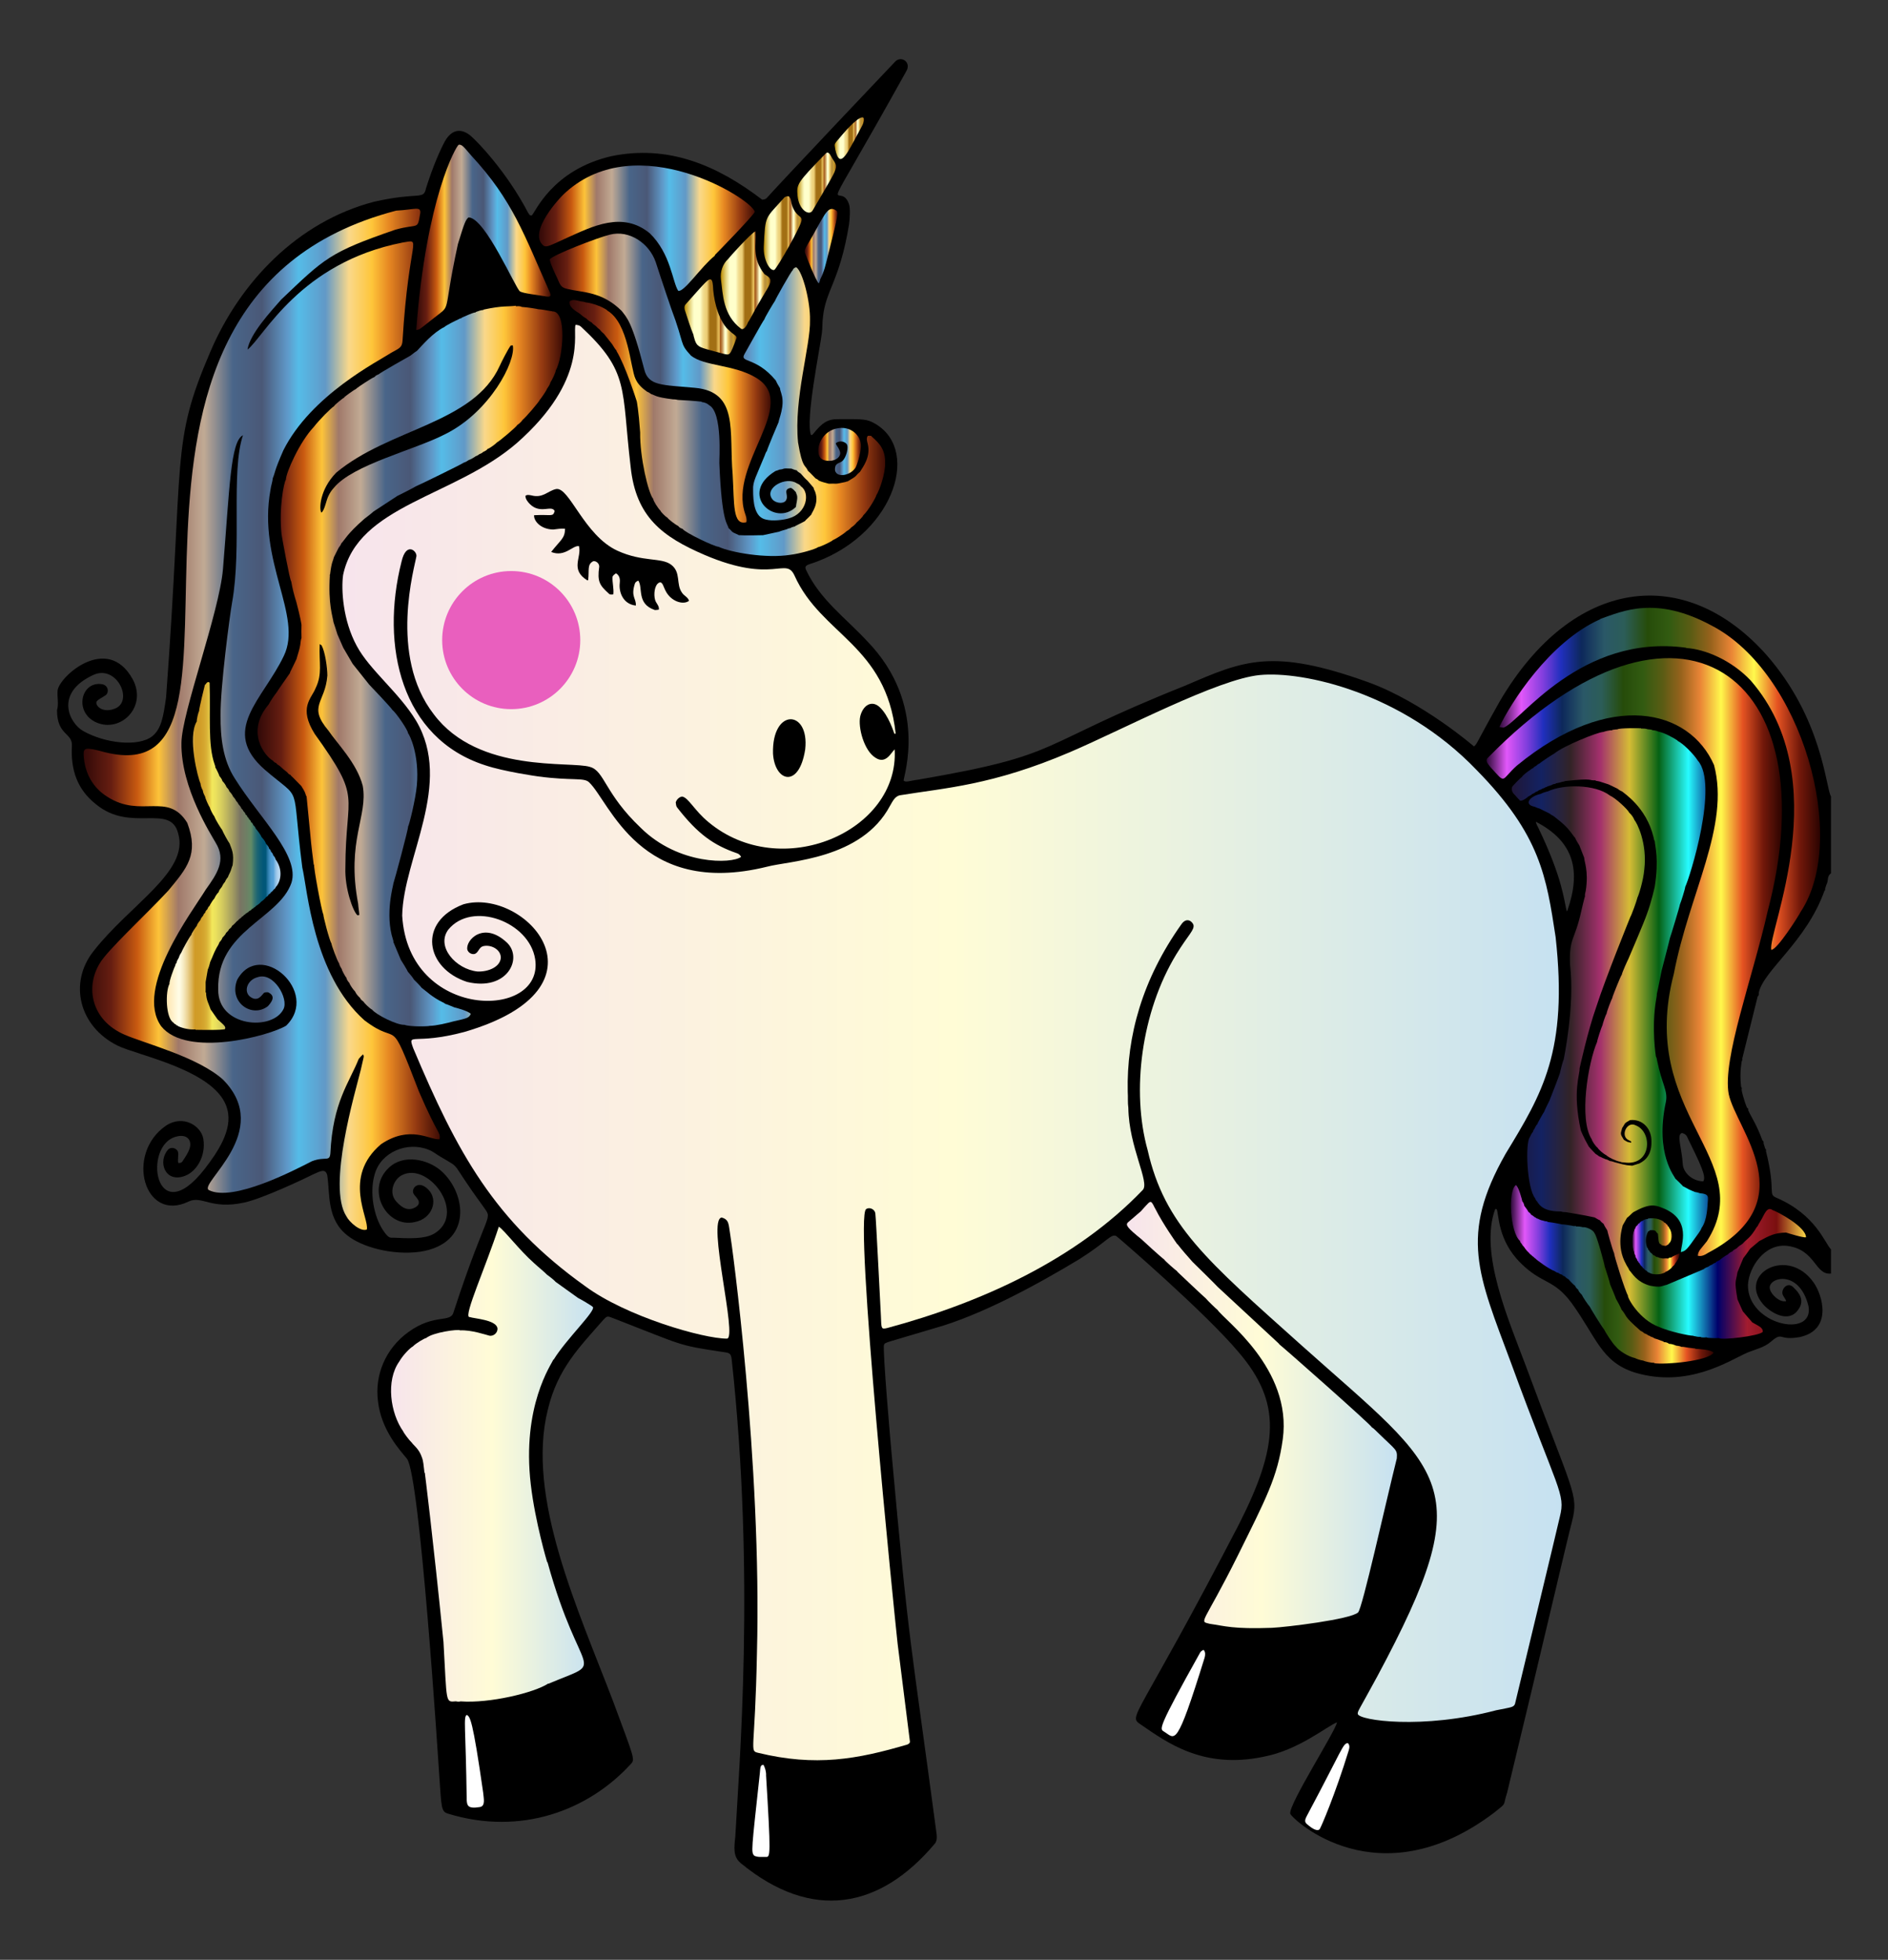 <?xml version="1.0" encoding="utf-8"?>
<svg version="1.1" id="Layer_1" xmlns="http://www.w3.org/2000/svg" xmlns:xlink="http://www.w3.org/1999/xlink" x="0px" y="0px"
	 viewBox="0 0 1640.664 1702.836" enable-background="new 0 0 1640.664 1702.836" xml:space="preserve">
<rect x="0" y="0" width="1640.664" height="1702.836" fill="#333333" stroke="none"/>
<g>
	<path d="M1591.124,758.754v-66.72c-4.601-7.382-7.242-67.578-56.34-123.286c-70.697-79.152-168.043-67.393-231.464,40.564
		c-20.44,36.289-20.129,38.185-22.558,39.166c0,0-44.388-38.388-91.292-55.523c-84.155-30.393-109.034-18.938-159.307,2.708
		c-133.692,53.327-103.263,59.552-232.07,81.75c-8.531,1.068-10.341,2.619-12.831,0.925c-0.48-3.003,22.108-65.994-31.947-121.508
		c-18.088-19.534-40.804-35.869-52.712-61.355c-2.609-5.023,2.838-4.839,9.83-7.708c68.032-25.968,90.582-100.214,47.09-121.168
		c-5.673-2.767-12.163-2.415-29.67-2.384c-8.83-0.054-13.742,3.513-20.786,12.317c-0.642,0.668-1.228,1.737-2.313,1.444
		c-5.136-12.306,7.853-75.449,9.46-88.698c0.576-4.357,0.298-8.777,0.869-13.134c2.303-24.24,14.568-31.369,22.671-80.902
		c0.615-4.112,1.471-14.547-0.144-18.273c-8.191-22.915-32.051,32.384,49.927-115.054c4.689-7.773-4.253-13.762-9.501-8.525
		c-0.733,0.685-95.986,101.171-111.662,118.548c-0.992,1.238-2.59,1.47-4.07,1.547c-39.635-30.328-81.975-47.826-130.937-37.8
		c-52.04,12.016-66.367,49.455-69.294,51.484c-1.598,0.55-2.508-1.285-3.201-2.39c-18.744-35.877-44.568-62.398-50.143-67.007
		c-8.048-6.484-16.103-5.453-21.973,4.738c-3.57,6.354-10.496,21.704-16.531,41.001c-2.256,10.691-5.597,2.837-45.312,11.813
		c-66.246,17.362-116.376,69.804-142.252,130.603c-34.638,80.662-22.562,88.245-38.334,299.982
		c-2.397,17.237-4.252,27.668-12.127,33.879c-12.192,9.394-40.977,6.06-59.957-4.635c-12.121-6.951-25.017-32.729,8.35-48.467
		c20.623-10.122,35.997,22.506,19.296,29.007c-10.23,4.21-17.302-2.108-16.002-6.053c1.958-2.503,5.128-3.546,7.626-5.391
		c3.39-2.08,3.018-8.618-2.724-9.738c-19.336-3.155-25.103,26.655-2.842,34.069c20.591,6.832,41.888-15.362,29.316-38.488
		c-22.327-40.362-64.754-1.255-65.235,10.174c-0.447,5.586,1.146,11.315-0.488,16.809c0,22.121,13.565,19.376,12.959,30.991
		c-1.171,20.231,4.307,37.626,20.719,50.605c30.436,25.399,64.99-1.216,71.632,25.59c9.708,33.084-42.006,61.7-73.492,102.089
		c-21.925,27.61-12.677,65.544,20.755,82.141c17.157,8.646,87.215,21.594,95.501,55.651c4.634,17.705-8.64,37.188-19.825,51.648
		c-43.361,55.353-54.363-21.561-24.167-28.309c8.365-2.155,13.456,2.687,11.212,10.257c-1.331,4.096-3.844,7.667-6.187,11.238
		c-0.719,1.331-2.364,1.737-3.766,1.449c-0.694-3.063,0.416-6.182-0.129-9.244c-0.848-3.515-5.853-5.046-8.469-2.513
		c-9.603,10.246-3.021,29.613,14.373,23.057c10.031-3.691,18.424-17.074,16.048-32.106c-2.011-11.631-17.711-21.337-32.507-11.531
		c-35.758,24.723-18.729,84.588,19.635,65.928c11.872-5.487,19.324,7.192,48.293,0.884c16.112-3.402,53.771-21.321,60.117-24.562
		c6.078-2.637,10.76-5.596,12.189,1.172c2.456,16.341-0.666,38.315,18.067,52.419c11.486,9.022,37.136,17.055,62.424,13.725
		c46.27-7.081,40.37-51.042,18.365-70.363c-11.377-10.01-32.63-14.818-45.333-2.693c-20.654,19.195-1.937,52.869,22.471,47.229
		c14.957-2.751,20.974-18.999,11.721-28.252c-8.652-8.85-15.103-0.814-12.816,3.556c1.088,2.548,8.788,7.571,1.727,11.85
		c-6.441,3.682-11.75,0.549-16.747-5.051c-7.078-7.912-1.799-19.744,5.195-22.944c22.477-11.343,54.75,31.379,29.938,49.49
		c-6.865,5.144-16.768,6.054-35.456,5.015c-4.893-0.323-5.595,1.562-11.002-6.357c-8.213-12.279-12.067-32.952-7.389-48.827
		c5.382-19.328,28.303-28.761,46.725-21.351c3.931,1.423,7.107,4.219,10.709,6.264c19.234,11.535,6.325,1.246,36.32,42.286
		c9.68,14.273,5.445-1.362-25.344,93.045c-2.698,8.976-16.755,0.783-38.843,16.654c-20.459,14.664-29.609,37.912-26.711,60.209
		c2.823,25.574,19.673,43.245,25.148,50.025c11.4,13.984,27.374,264.18,28.149,275.794c1.93,27.148,1.469,30.875,7.641,32.656
		c63.687,19.481,122.079-3.128,158.578-42.943c4.152-4.301,3.414-4.359-15.066-54.377c-30.474-79.913-75.964-177.706-56.813-253.909
		c8.571-35.605,27.467-54.105,48.108-77.763c4.099-4.297,3.44-3.361,11.536-0.427c58.392,22.676,52.942,22.292,90.732,27.99
		c6.718,1.102,8.731,0.411,9.393,6.978c20.579,188.374,6.304,353.636,3.124,414.244c-1.053,9.749-2.063,17.439,4.579,23.072
		c62.251,51.291,121.396,39.51,168.731-16.742c1.875-2.204,1.922-5.236,1.665-7.955c-22.803-171.379-23.497-157.753-39.336-332.951
		c-0.34-3.469-7.934-89.609-6.408-92.695c1.087-2.186,0.03-1.186,43.334-14.167c40.953-11.338,89.683-38.042,126.106-59.973
		c24.463-15.395,27.572-22.435,32.343-20.313c1.002,0.536,77.291,66.266,106.487,101.097c37.216,43.478,34.824,80.902,0.401,148.912
		c-89.979,173.531-97.195,166.486-85.435,174.548c22.161,15.132,53.882,39.019,106.611,27.887
		c30.662-5.799,54.804-26.458,63.863-29.917c-2.025,8.839-42.283,71.551-40.713,79.427c1.734,4.699,76.626,75.773,177.914-1.459
		c10.806-8.808,6.494-4.457,10.513-16.68c32.383-133.753,51.306-216.294,56.479-235.97c5.951-23.495,0.354-25.342-40.518-135.901
		c-14.324-38.33-40.431-97.57-26.233-135.443c0.303,0.036,0.904,0.103,1.202,0.139c2.147,4.271,0.58,26.837,20.97,46.926
		c18.732,18.635,28.483,13.373,44.295,34.819c21.885,30.333,25.683,50.926,54.798,60.24c46.202,13.882,82.223-10.417,97.223-17.029
		c7.102-3.063,15.128-4.548,21.083-9.799c10.894-9.253,5.888-0.542,25.2-4.003c28.543-6.414,19.64-36.206,12.091-47.09
		c-22.334-32.354-66.581-7.838-44.192,18.499c4.991,5.937,19.872,16.203,28.956,6.881c7.171-7.89,4.978-14.548-2.811-21.731
		c-4.74-4.583-9.963,1.386-9.275,5.606c0.354,2.538,2.754,4.168,3.211,6.675c-5.702,1.109-12.656-5.41-13.987-10.205
		c-3.305-10.1,25.325-18.956,33.494,14.717c4.76,28.403-53.513,15.982-52.645-18.91c0.882-15.134,14.364-35.893,34.126-33.668
		c24.759,3.103,23.959,25.639,38.015,24.059v-21.017c-5.448-5.52-13.078-29.904-46.998-44.665c-8.462-3.485-0.43-4.516-9.522-40.785
		c0.313-0.766,0.113-1.639-0.616-2.024c-0.509-1.552-0.997-3.099-1.465-4.645c0.247-1.038-0.113-2.086-1.018-2.636
		c-5.096-13.842-9.195-19.248-12.327-26.145c0.257-0.92-0.128-1.891-1.048-2.179c-3.26-8.077-4.496-14.532-4.496-14.532
		c-0.051-0.319-0.154-0.951-0.205-1.264c0.37-0.75,0.262-1.644-0.385-2.163c-0.976-8.77-0.682-15.086,0.493-22.492
		c0.653-0.524,0.771-1.398,0.447-2.122c0,0,13.233-53.299,13.401-53.986c0.925-0.76,1.182-1.963,0.925-3.093
		c3.879-19.549,41.199-44.177,57.141-88.852c0.611-0.396,0.786-0.93,0.519-1.608c0.324-1.151,0.673-2.297,1.064-3.422
		C1589.39,764.674,1587.177,761.889,1591.124,758.754z M1361.957,791.482c-0.108,0.087-0.319,0.262-0.427,0.349
		c-2.398-8.472-3.02-27.447-24.681-72.459c-0.827-1.762-1.906-3.448-2.22-5.396C1367.817,731.144,1374.2,756.514,1361.957,791.482z
		 M1480.104,1026.486c-10.809-0.418-17.49-8.639-17.79-15.067c-0.873-14.398-5.643-25.686-0.673-26.972
		c1.747,0.396,3.597,1.341,4.337,3.088C1477.422,1011.04,1483.124,1022.257,1480.104,1026.486z"/>
	
		<linearGradient id="SVGID_1_" gradientUnits="userSpaceOnUse" x1="223.821" y1="1123.273" x2="488.711" y2="1123.273" gradientTransform="matrix(1 0 0 -1 0 1702)">
		<stop  offset="0" style="stop-color:#310908"/>
		<stop  offset="0.078" style="stop-color:#671E11"/>
		<stop  offset="0.151" style="stop-color:#C95A10"/>
		<stop  offset="0.211" style="stop-color:#FDC339"/>
		<stop  offset="0.266" style="stop-color:#A0796A"/>
		<stop  offset="0.338" style="stop-color:#C1AA94"/>
		<stop  offset="0.419" style="stop-color:#496589"/>
		<stop  offset="0.501" style="stop-color:#4A5877"/>
		<stop  offset="0.572" style="stop-color:#5F99C9"/>
		<stop  offset="0.604" style="stop-color:#55BCE8"/>
		<stop  offset="0.679" style="stop-color:#6199C7"/>
		<stop  offset="0.745" style="stop-color:#FAD88A"/>
		<stop  offset="0.809" style="stop-color:#FEC63A"/>
		<stop  offset="0.857" style="stop-color:#E78822"/>
		<stop  offset="0.933" style="stop-color:#953A11"/>
		<stop  offset="1" style="stop-color:#3F0D05"/>
	</linearGradient>
	<path fill="url(#SVGID_1_)" d="M286.677,499.747c-1.631,25.333,2.499,35.935,3.135,40.872c0.248,0.453,3.283,10.094,3.407,10.575
		c0.001,0.001,5.03,11.566,5.031,11.567c0.001,0.001,8.222,14.064,8.222,14.064s14.464,18.128,14.465,18.129
		c1,0.955,18.968,19.885,19.922,21.757c3.641,2.867,14.019,18.276,13.7,20.339c1.325,1.151,10.005,18.737,7.667,45.348
		c-1.041,11.682-6.641,34.697-7.641,35.893c0.569,1-11.961,47.495-12.698,49.202c0.152,1-7.707,26.662-0.349,49.002
		c0.149,0.642,0.473,1.321,0.293,2.009c0.001,0.002,6.495,15.482,6.495,15.483c0.56,0.726,5.906,9.487,6.1,10.329
		c0.664,0.625,4.932,5.813,5.123,6.701c0.549,0.462,6.507,6.454,6.721,7.148c3.129,2.255,9.533,8.525,18.823,12.893
		c0.519,0.344,1.331,0.437,1.588,1.094c2.78,0.822,5.416,2.091,8.129,3.129c1.001,0.205,11.858,2.951,14.332,5.678
		c-1.657,3.383-2.752,3.789-14.876,6.449c-5.278,1.468-15.461,3.908-20.899,3.941c-1.001,0.516-16.917,0.982-21.952-0.92
		c-6.543,0.398-24.77-8.888-28.016-13.139c-2.587-1.339-7.286-6.235-7.508-6.958c-1.141-0.889-2.502-1.85-2.996-3.232
		c-1.757-1.624-3.458-3.52-4.404-5.714c-1.265-1.009-4.778-6.156-4.794-7.158c-1.11-1.331-2.364-2.806-2.641-4.543
		c-0.814-0.848-4.159-6.752-4.049-7.651c-0.935-1.336-1.68-2.8-2.22-4.332l0.118-0.257c-1.975-2.651-7.021-16.798-6.824-17.528
		c-1.981-3.221-7.348-24.327-7.05-25.195c-1.749-3.686-8.653-41.432-8.078-43.334l-0.344-0.154
		c-2.658-21.481-1.078-6.771-6.202-59.171c-0.658-0.771-0.745-1.906-1.166-2.811c-0.725-2.276-2.24-4.157-3.361-6.233
		c-6.078-6.344-9.285-9.301-9.285-9.301l0.005-0.339c-1.264-0.365-2.359-1.336-3.073-2.415c-2.41-1.721-4.609-3.731-6.783-5.724
		c-0.94-0.437-1.809-1.023-2.508-1.783l0.01-0.339c-1.228-0.355-2.353-1.115-3.068-2.174c-6.71-3.513-24.217-24.823-3.679-48.894
		c1.027-2.27,5.796-9.235,6.742-10.236c0.356-0.787,11.771-17.163,11.916-17.291l-0.149-0.288c3.238-6.41,5.673-11.701,5.673-11.701
		c0.992-3.89,2.482-7.662,3.124-11.639c0.457-2.153,0.303-4.435,1.177-6.485c-0.139-3.839-0.113-7.693-0.005-11.526
		c0,0-0.746-5.892-4.445-19.676c-1.86-5.853-3.438-11.865-4.44-17.924c-1.309-1.178-7.811-37.002-8.443-40.996
		c-2.428-23.049,2.072-45.297,3.787-47.506c-0.014-5.848,11.822-32.744,24.187-45.759c4.708-6.15,15.29-16.778,17.631-18.057
		c0.287-1.025,7.668-7.092,8.946-7.574l0.103-0.391c0.754-0.732,7.796-5.947,10.539-7.389l0.077-0.231
		c1.675-1.256,12.559-8.718,15.632-9.892c0.797-1.223,2.354-1.788,3.659-2.364c0.369-0.778,26.675-15.789,27.42-16.099
		c1.876-1.362,3.618-2.95,5.622-4.111c4.744-4.946,13.573-15.621,24.008-20.868c1.105-1.198,10.277-5.836,11.284-6.156
		c1.115-0.725,2.348-1.274,3.664-1.516l-0.041-0.308c8.933-4.01,10.248-4.398,12.137-4.65l0.211-0.355
		c2.153-0.776,4.352-1.629,6.665-1.732l0.026-0.329c16.634-3.644,21.431-2.388,27.995-3.35l0.057,0.442
		c1.675,0.031,3.674-0.339,5.133,0.606c4.882,0.23,13.694,1.712,14.481,2.004c2.057,0.019,8.136,1.049,10.354,1.552
		c0.647-0.036,1.305,0.067,1.901,0.355c12.799-0.391,9.135,40.319,2.842,51.227c0,1.636-3.336,8.648-4.614,10.324
		c-0.478,2.143-1.891,3.993-3.083,5.807c-0.431,1.46-4.914,7.998-6.094,9.296c-0.69,1.862-12.636,15.867-15.385,17.841v0.308
		c-1.269,1.382-2.574,2.79-4.198,3.772c-0.601,1.577-15.496,14.121-17.744,15.226c-0.992,1.268-6.626,5.337-8.191,5.699
		c-0.781,1.3-2.436,1.901-3.767,2.554c-0.945,0.971-2.204,1.583-3.469,2.03c-0.889,0.802-1.978,1.346-3.099,1.737
		c-0.438,0.51-4.43,2.841-6.192,3.417c-1.249,0.94-2.646,1.691-4.142,2.148c-1.389,1.2-39.704,19.897-41.808,20.637
		c-0.446,0.507-15.106,7.999-15.904,8.283c0,0-20.676,13.534-20.678,13.535c-0.969,0.989-7.14,5.797-7.919,6.315
		c-15.541,13.555-17.003,18.285-20.061,21.305c-0.457,1.459-1.459,2.698-2.359,3.921c-1.47,2.739-2.759,5.575-4.188,8.335
		c-0.747,3.707-1.82,3.148-3.242,14.84l-0.462,0.308L286.677,499.747z"/>
	
		<linearGradient id="SVGID_2_" gradientUnits="userSpaceOnUse" x1="72.635" y1="1076.972" x2="382.191" y2="1076.972" gradientTransform="matrix(1 0 0 -1 0 1702)">
		<stop  offset="0" style="stop-color:#310908"/>
		<stop  offset="0.078" style="stop-color:#671E11"/>
		<stop  offset="0.151" style="stop-color:#C95A10"/>
		<stop  offset="0.211" style="stop-color:#FDC339"/>
		<stop  offset="0.266" style="stop-color:#A0796A"/>
		<stop  offset="0.338" style="stop-color:#C1AA94"/>
		<stop  offset="0.419" style="stop-color:#496589"/>
		<stop  offset="0.501" style="stop-color:#4A5877"/>
		<stop  offset="0.572" style="stop-color:#5F99C9"/>
		<stop  offset="0.604" style="stop-color:#55BCE8"/>
		<stop  offset="0.679" style="stop-color:#6199C7"/>
		<stop  offset="0.745" style="stop-color:#FAD88A"/>
		<stop  offset="0.809" style="stop-color:#FEC63A"/>
		<stop  offset="0.857" style="stop-color:#E78822"/>
		<stop  offset="0.933" style="stop-color:#953A11"/>
		<stop  offset="1" style="stop-color:#3F0D05"/>
	</linearGradient>
	<path fill="url(#SVGID_2_)" d="M382.024,989.883c-8.483,0.814-25.466-12.768-50.908,4.291
		c-34.001,28.897-9.858,64.796-12.379,74.16c-5.511,2.131-15.144-6.403-17.774-11.572c-16.85-26.09,8.028-108.565,12.523-127.124
		c2.733-12.427,3.225-11.623,1.891-13.463c-1.295,1.218-2.523,2.518-3.654,3.895c-8.198,20.643-22.543,37.498-24.64,82.089
		c-0.697,7.641-4.233,2.368-15.945,6.783c-15.883,8.089-68.694,35.65-89.602,25.133c-9.609-5.434,56.671-51.04,12.245-96.041
		c-22.232-19.833-67.839-31.303-85.661-39.064c-28.747-12.516-34.072-40.953-21.675-61.561c6.46-11.555,40.01-42.183,59.834-63.6
		c16.159-19.595,26.756-31.305,16.469-58.806c-16.953-27.541-40.005-3.657-69.433-22.677c-11.949-7.421-19.766-19.69-20.678-36.546
		c-0.053-5.961,1.137-6.933,18.561-2.168c159.116,39.779-51.943-390.966,253.066-470.589c16.135-0.839,21.52-4.163,20.96,2.071
		c-2.691,15.51-0.933,8.663-21.752,14.501c-57.114,19.686-61.05,24.485-99.216,60.79c-8.972,10.28-27.227,29.902-29.162,43.38
		c14.155-11.047,45.401-75.432,134.529-92.973c18.026-2.784,5.776-6.614,0.164,85.512c-0.457,5.823-2.977,6.363-10.015,10.318
		c-10.964,7.226-69.329,36.488-93.569,84.715c-8.268,18.95-6.704,18.186-9.131,24.079c-0.349,3.443-1.603,6.721-2.019,10.164
		c-11.48,62.322,28.331,109.543,11.634,144.21c-18.226,38.334-55.989,64.706-16.315,99.227
		c33.318,28.594,22.453,7.923,32.317,84.638c4.523,19.004,9.272,92.964,53.991,132.854c31.806,24.232,20.386-8.061,47.398,61.92
		C381.228,988.18,382.843,982.954,382.024,989.883z"/>
	<path d="M387.194,377.084c38.665-19.391,61.2-63.05,58.441-76.981c-0.617-0.015-1.228,0.026-1.824,0.128
		c-2.404,3.226-7.75,13.708-9.542,17.651c-22.647,50.207-96.177,54.352-142.144,92.855c-14.514,14.863-14.936,32.072-12.831,34.675
		c2.837-1.789,4.265-11.149,6.264-14.799c1.151-2.472,2.718-4.738,4.568-6.742C306.552,403.696,360.292,391.044,387.194,377.084z"/>
	<path d="M206.119,851.305c-7.689,19.585,12.825,33.715,26.772,22.882c4.568-5.065,6.095-9.183-0.041-12.04
		c-1.305,0.026-2.847-0.175-3.823,0.91c-1.489,1.419-5.012,8.131-11.87,2.821c-5.522-4.554-2.353-14.497,6.747-16.808
		c13.827-4.795,27.048,18.445,22.456,27.677c-9.385,19.317-57.216,15.751-56.715-16.957c-1.404-51.402,52.484-60.953,63.59-92.665
		c7.578-23.647-27.207-55.592-49.14-90.645c-10.41-16.054-12.571-35.926-12.41-54.603c-0.322-24.702,7.967-86.767,9.969-98.189
		c8.738-48.695-1.178-113.68,9.47-145.51c-10.843,5.251-11.525,45.881-17.358,116.307c-3.245,38.007-35.962,125.042-36.099,151.039
		c-0.692,39.12,26.363,80.484,29.737,86.688c9.511,15.357,1.004,27.254-8.674,40.873c-11.901,19.34-62.143,85.558-38.699,118.548
		c22.173,27.776,94.255,8.36,108.656-0.457C278.544,861.879,225.981,815.438,206.119,851.305z"/>
	
		<linearGradient id="SVGID_3_" gradientUnits="userSpaceOnUse" x1="144.955" y1="958.232" x2="243.747" y2="958.232" gradientTransform="matrix(1 0 0 -1 0 1702)">
		<stop  offset="0" style="stop-color:#E5E2DF"/>
		<stop  offset="0" style="stop-color:#EDE3D0"/>
		<stop  offset="0" style="stop-color:#FFE6B1"/>
		<stop  offset="0.058" style="stop-color:#FFF2CD"/>
		<stop  offset="0.107" style="stop-color:#FFFDE7"/>
		<stop  offset="0.121" style="stop-color:#FDF8DD"/>
		<stop  offset="0.146" style="stop-color:#F6EBC3"/>
		<stop  offset="0.178" style="stop-color:#ECD598"/>
		<stop  offset="0.216" style="stop-color:#DDB75E"/>
		<stop  offset="0.247" style="stop-color:#D09B27"/>
		<stop  offset="0.298" style="stop-color:#D19E29"/>
		<stop  offset="0.328" style="stop-color:#D5A62F"/>
		<stop  offset="0.353" style="stop-color:#DBB438"/>
		<stop  offset="0.375" style="stop-color:#E5C846"/>
		<stop  offset="0.395" style="stop-color:#F0E258"/>
		<stop  offset="0.399" style="stop-color:#F3E85C"/>
		<stop  offset="0.435" style="stop-color:#E9DF5D"/>
		<stop  offset="0.497" style="stop-color:#CFC65E"/>
		<stop  offset="0.576" style="stop-color:#A59E60"/>
		<stop  offset="0.646" style="stop-color:#797563"/>
		<stop  offset="0.696" style="stop-color:#6F7E64"/>
		<stop  offset="0.742" style="stop-color:#628A66"/>
		<stop  offset="0.745" style="stop-color:#5D8767"/>
		<stop  offset="0.768" style="stop-color:#3C766D"/>
		<stop  offset="0.792" style="stop-color:#216872"/>
		<stop  offset="0.817" style="stop-color:#0F5E75"/>
		<stop  offset="0.843" style="stop-color:#045877"/>
		<stop  offset="0.871" style="stop-color:#005678"/>
		<stop  offset="0.871" style="stop-color:#02577A"/>
		<stop  offset="0.884" style="stop-color:#1F719B"/>
		<stop  offset="0.897" style="stop-color:#3685B6"/>
		<stop  offset="0.91" style="stop-color:#4794C8"/>
		<stop  offset="0.923" style="stop-color:#519CD3"/>
		<stop  offset="0.938" style="stop-color:#549FD7"/>
		<stop  offset="0.941" style="stop-color:#5FA5DA"/>
		<stop  offset="0.952" style="stop-color:#80B8E3"/>
		<stop  offset="0.964" style="stop-color:#9BC6E9"/>
		<stop  offset="0.975" style="stop-color:#ADD1EE"/>
		<stop  offset="0.987" style="stop-color:#B8D7F1"/>
		<stop  offset="1" style="stop-color:#BCD9F2"/>
	</linearGradient>
	<path fill="url(#SVGID_3_)" d="M195.554,894.136c-1.622,1.144-24.613,0.686-25.616,0.637l-0.154-0.375
		c-4.156,0.497-10.908-0.778-15.282-2.919l-0.144-0.385c-0.576-0.149-1.5-0.216-1.557-0.976c-0.812-0.298-1.629-0.755-2.019-1.557
		c-6.847-3.753-7.178-27.233-3.489-33.725c-0.578-1.663,3.981-14.222,4.964-15.683c0.077-0.976,0.493-1.876,1.166-2.564
		c0.195-1.521,0.971-2.883,1.793-4.137c0.514-1.624,1.208-3.217,2.235-4.578c0.802-2.178,7.039-13.701,8.89-15.704
		c-0.237-0.863,3.915-6.891,4.604-7.584c0.498-1.886,1.881-3.597,3.16-5.082c0.319-1.572,1.572-2.862,2.554-4.101
		c0.057-1.033,1.038-1.773,1.68-2.497c0.082-1.238,1.223-2.199,1.994-3.099c0.2-1.269,1.254-2.282,2.096-3.196l-0.046-0.252
		c1.213-1.973,2.353-4.039,3.931-5.74c0.863-1.978,2.081-3.875,3.628-5.385c0.401-1.804,1.814-3.386,2.96-4.846
		c0.637-1.506,1.495-2.934,2.621-4.121c0.591-1.562,1.521-2.991,2.621-4.239c0.411-1.588,1.357-2.965,1.968-4.476
		c0.874-1.855,1.151-3.926,2.05-5.766c1.364-10.585-0.735-13.401-2.631-18.838c-1.466-1.915-6.02-10.434-6.49-11.87
		c-0.859-1.002-5.912-8.976-6.732-11.66c-1.142-1.198-3.929-6.8-3.977-7.77c-1.147-1.608-4.125-8.292-4.018-9.316
		c-0.884-1.727-1.901-3.571-2.066-5.509c-1.043-1.886-1.86-4.029-2.045-6.161c-2.163-4.237-11.485-40.446-3.165-53.904
		c-0.278-1.127,1.208-7.725,1.927-8.766c-0.067-2.012,4.746-21.923,5.082-22.923c0.175-0.144,0.524-0.432,0.704-0.576
		c0.596-1.167,2.179-2.713,3.371-1.295c0.922,28.634-1.698,54.038,4.419,71.016c0.242,0.838,0.714,1.685,0.586,2.59
		c0.58,0.724,3.486,6.685,3.489,7.358c1.064,1.357,2.271,2.785,2.682,4.496c1.439,1.475,2.826,3.309,3.52,5.211
		c0.997,1.074,2.148,2.24,2.497,3.7c1.264,1.29,2.451,2.749,3.165,4.424c1.1,1.146,2.076,2.446,2.759,3.895
		c0.884,0.868,1.634,1.891,2.112,3.047c1.028,1.012,1.973,2.189,2.446,3.571c0.683,0.565,1.341,1.243,1.608,2.127
		c0.755,0.848,1.829,1.742,1.922,2.939c0.606,0.468,1.238,0.987,1.567,1.716l-0.031,0.349c0.632,0.596,1.423,1.213,1.572,2.138
		c0.776,0.647,1.603,1.449,1.696,2.528c0.987,0.56,1.706,1.547,1.999,2.646c0.93,0.817,1.819,1.799,2.133,3.037
		c0.711,0.666,4.916,6.117,4.825,7.071c1.639,1.788,3.376,3.833,4.111,6.136c1.059,1.161,2.384,2.467,2.616,4.065
		c0.714,0.699,1.593,1.495,1.593,2.59c0.827,0.92,1.824,1.912,1.968,3.212c0.812,1.074,1.922,2.184,2.055,3.582
		c6.696,9.011,4.727,19.549,0.01,24.367l0.005,0.319c-0.462,0.781-1.208,1.346-1.922,1.901c-0.288,0.961-1.316,1.459-2.055,2.05
		c-0.278,0.992-1.331,1.506-2.158,1.999v0.324c-0.56,0.909-1.434,1.608-2.4,2.066l-0.041,0.396
		c-1.269,1.434-2.744,2.693-4.347,3.746l-0.031,0.288c-1.29,1.213-2.687,2.348-4.234,3.237c-0.442,0.791-1.279,1.218-2.086,1.562
		l-0.01,0.437c-0.54,0.278-1.094,0.519-1.67,0.714l0.041,0.349c-0.545,0.545-1.213,1.018-2.014,1.069l-0.031,0.385
		c-0.526,0.446-2.329,1.778-3.068,2.112c-0.37,0.576-0.992,0.899-1.583,1.218c-0.221,0.714-0.997,0.992-1.593,1.341
		c-0.606,0.889-1.464,1.588-2.41,2.107c-0.56,0.797-1.295,1.47-2.122,1.989c-1.254,1.387-2.533,2.79-4.085,3.854
		c-0.313,1.305-1.639,2.194-2.631,3.047c-0.488,1.31-1.665,2.256-2.682,3.17l0.021,0.324c-0.817,1.408-1.891,2.657-3.058,3.792
		c-0.411,1.562-1.583,2.852-2.631,4.06c-0.54,1.984-1.999,3.705-2.893,5.591c-1.958,3.638-3.289,7.564-5.056,11.284
		c-0.611,2.246-1.1,4.589-2.133,6.69c-0.016,0.22-1.788,10.607-1.881,10.807c-0.015,3.032,0.077,6.074-0.026,9.106l0.375,0.015
		c0.147,6.929,2.606,10.148,4.003,14.738c0.001,0.001,6.032,8.596,6.033,8.597C195.133,891.116,196.317,891.969,195.554,894.136z"/>
	<path d="M284.488,586.934c-0.041-6.711-1.851-20.227-5.01-26.171c-0.545-0.391-1.094-0.755-1.665-1.084
		c-0.772,16.75,2.561,25.676-3.638,38.416c-3.537,8.93-14.964,16.745-0.73,39.547c41.946,58.231,26.816,49.936,26.674,116.297
		c-0.655,17.817,6.628,38.084,10.519,41.345c0.534-0.082,1.069-0.18,1.603-0.293c-0.206-3.289-0.822-6.531-1.038-9.815
		c-10.414-55.093,8.798-75.86,4.018-102.433c-5.108-19.679-22.179-36.586-29.737-47.835
		C267.068,613.018,282.679,611.063,284.488,586.934z"/>
	<path d="M1487.796,608.753c-1.012-0.098-2.009-0.185-2.991-0.272c-0.75,0.144-1.187,0.704-1.115,1.459
		c3.899,3.608,13.035,5.997,19.573,12.677c12.135,10.873,28.725,40.487,18.17,80.676c-25.144,95.736-26.467,100.236-31.458,121.677
		c-2.274,14.192-7.027,60.882,2.831,69.33c-2.665-55.55,7.831-74.311,19.516-111.158c8.119-25.601,14.742-55.399,17.122-64.284
		c3.595-17.151,9.75-34.555,2.431-59.418C1520.67,621.826,1502.107,616.666,1487.796,608.753z"/>
	
		<linearGradient id="SVGID_4_" gradientUnits="userSpaceOnUse" x1="711.078" y1="1309.698" x2="748.209" y2="1309.698" gradientTransform="matrix(1 0 0 -1 0 1702)">
		<stop  offset="0" style="stop-color:#310908"/>
		<stop  offset="0.078" style="stop-color:#671E11"/>
		<stop  offset="0.151" style="stop-color:#C95A10"/>
		<stop  offset="0.211" style="stop-color:#FDC339"/>
		<stop  offset="0.266" style="stop-color:#A0796A"/>
		<stop  offset="0.338" style="stop-color:#C1AA94"/>
		<stop  offset="0.419" style="stop-color:#496589"/>
		<stop  offset="0.501" style="stop-color:#4A5877"/>
		<stop  offset="0.572" style="stop-color:#5F99C9"/>
		<stop  offset="0.604" style="stop-color:#55BCE8"/>
		<stop  offset="0.679" style="stop-color:#6199C7"/>
		<stop  offset="0.745" style="stop-color:#FAD88A"/>
		<stop  offset="0.809" style="stop-color:#FEC63A"/>
		<stop  offset="0.857" style="stop-color:#E78822"/>
		<stop  offset="0.933" style="stop-color:#953A11"/>
		<stop  offset="1" style="stop-color:#3F0D05"/>
	</linearGradient>
	<path fill="url(#SVGID_4_)" d="M726.989,372.33c11.771-2.771,21.544,5.761,21.212,15.724c-0.288,6.138-3.645,16.825-4.907,18.53
		c-5.346,8.038-20.546,9.138-17.199-1.793c1.11-2.595,4.424-2.626,6.228-4.517c2.826-2.613,5.737-12.128,3.176-14.717
		c-2.343-2.456-6.603-2.718-9.152-0.432c-0.058,2.178,6.964,7.776,1.917,12.605c-4.027,3.804-11.606,3.108-14.234,1.069
		C707.529,394.125,711.729,375.545,726.989,372.33z"/>
	
		<linearGradient id="SVGID_5_" gradientUnits="userSpaceOnUse" x1="494.935" y1="1344.326" x2="769.196" y2="1344.326" gradientTransform="matrix(1 0 0 -1 0 1702)">
		<stop  offset="0" style="stop-color:#310908"/>
		<stop  offset="0.078" style="stop-color:#671E11"/>
		<stop  offset="0.151" style="stop-color:#C95A10"/>
		<stop  offset="0.211" style="stop-color:#FDC339"/>
		<stop  offset="0.266" style="stop-color:#A0796A"/>
		<stop  offset="0.338" style="stop-color:#C1AA94"/>
		<stop  offset="0.419" style="stop-color:#496589"/>
		<stop  offset="0.501" style="stop-color:#4A5877"/>
		<stop  offset="0.572" style="stop-color:#5F99C9"/>
		<stop  offset="0.604" style="stop-color:#55BCE8"/>
		<stop  offset="0.679" style="stop-color:#6199C7"/>
		<stop  offset="0.745" style="stop-color:#FAD88A"/>
		<stop  offset="0.809" style="stop-color:#FEC63A"/>
		<stop  offset="0.857" style="stop-color:#E78822"/>
		<stop  offset="0.933" style="stop-color:#953A11"/>
		<stop  offset="1" style="stop-color:#3F0D05"/>
	</linearGradient>
	<path fill="url(#SVGID_5_)" d="M693.501,384.386c3.881,23.313,6.193,18.981,8.607,24.686c2.405,2.04,4.455,4.496,6.732,6.69
		c0.827,0.313,1.629,0.745,2.312,1.336l0.051,0.319c2.862,1.387,5.961,2.03,9.008,2.862c7.767-0.359,3.813,0.887,14.696-1.526
		c0.483-0.324,1.012-0.468,1.588-0.427c9.478-5.419,6.047-4.346,10.878-8.391c2.293-3.987,9.597-12.767,6.665-24.434
		c-0.575-2.189-1.326-4.722,0.057-6.778c1.12-0.231,2.276-0.092,3.402,0.108l-0.175,0.324c8.223,6.858,12.081,12.796,11.865,23.304
		c0.161,9.146-4.886,23.676-7.713,27.995c-0.008,1.303-6.868,13.283-11.295,17.333c-0.028,0.939-4.874,5.597-5.668,6.135
		c-1.326,1.85-3.237,3.371-5.139,4.64l-0.031,0.272c-1.146,1.125-2.441,2.107-3.849,2.867c-2.169,2.19-9.934,7.025-12.014,7.708
		l-0.041,0.283c-2.582,1.683-10.616,5.449-12.554,5.73c-2.052,1.78-16.741,5.858-24.285,6.67
		c-20.615,3.315-51.508-1.999-62.177-7.009c-3.708-0.069-29.515-12.514-31.202-15.519c-1.434-0.457-3.001-1.233-3.828-2.503
		c-2.043-0.913-8.553-5.786-9.327-7.163c-1.727-0.96-5.992-5.192-6.125-6.192c-2.033-1.85-6.485-8.887-6.238-10.133
		c-4.352-4.899-11.738-36.5-11.408-57.84c-1.387-19.622-2.929-26.962-2.929-26.962c-0.37-1-9.787-30.982-17.667-43.832l0.103-0.293
		c-1.578-1.614-2.595-3.674-3.823-5.55c-0.001-0.002-7.07-8.925-7.071-8.926c-1.357-1.095-2.631-2.318-3.659-3.731
		c-1.274-0.894-2.446-1.948-3.463-3.124c-1.31-0.879-2.616-1.84-3.607-3.078c-1.737-0.935-3.427-2.066-4.748-3.541
		c-2.097-1.136-3.993-2.646-5.75-4.244c-7.605-4.485-9.329-7.53-8.587-10.693c3.042-2.225,6.927-0.319,10.226,0.226
		c1.202,0.051,2.42,0.262,3.53,0.75c2.582,0.123,9.181,1.964,10.914,2.847c1.612,0.332,6.576,2.933,7.826,3.972l0.082,0.267
		c18.598,10.849,20.135,49.915,24.475,59.151c2.094,4.887,5.927,8.414,10.267,11.428c1.331,0.416,2.451,1.321,3.602,2.091
		c3.577,0.851,2.585,2.532,19.059,4.517c1.372-0.082,2.739,0.185,4.08,0.473c0.667-0.071,18.004,1.084,20.421,1.516
		c0.082,0.087,0.236,0.262,0.313,0.349c2.287,0.257,4.748,1.13,6.387,2.754c11.769,6.265,8.597,47.918,8.838,50.353
		c2.122,53.079,7.374,52.331,7.939,56.345c4.257,3.597,1.162,2.769,8.617,5.956l0.077,0.226c0,0,5.582,0.432,21.243,0.041
		c0.001,0,13.935-3.006,13.936-3.006c2.194-0.945,4.542-1.465,6.829-2.169c0.884-0.596,1.958-0.817,3.006-0.981
		c1.269-0.848,2.785-1.223,4.265-1.531l0.062-0.272c6.698-3.323,8.674-4.424,8.674-4.424v-0.329c1.86-1.629,3.551-3.422,5.262-5.211
		c-0.019-1.267,7.035-9.132,3.397-19.609c-0.36-1.233-1.393-2.354-1.357-3.638c-0.052-0.05-5.322-6.152-5.354-6.223
		c-2.179-1.865-4.054-4.09-5.956-6.213c-1.146-0.879-2.759-1.485-3.427-2.775c-1.608-0.211-3.104-0.884-4.594-1.47
		c-9.261-0.487-4.93,0.321-10.359,0.868c-1.12,0.504-2.292,0.899-3.474,1.213c-32.426,19.798-0.778,49.09,17.744,31.227
		c0.236-3.099,1.413-6.099,1.069-9.239c-0.072-1.259-0.899-2.312-1.064-3.54c-1.315-1.423-2.554-2.97-4.363-3.782
		c-7.267,1.142-2.012,6.125-3.946,10.118c-1.543,4.563-10.398,3.272-12.759-1.064c-5.931-9.426,12.556-19.276,21.829-13.021
		c1.321,0.596,2.79,1.259,3.556,2.569c8.34,5.693,5.135,23.688-10.488,27.877c-4.822,1.457-13.965,2.543-19.871,1.059
		c-10.146-2.018-11.182-15.364-11.182-25.873c-0.357-7.243,2.724-11.644,9.984-29.49c0.591-1.464,0.992-3.057,2.04-4.286
		c-0.188-0.669,9.809-24.488,10.164-25.082c0.051-2.296,5.552-14.092,2.564-23.972c-0.349-1.845-1.28-3.566-1.377-5.442
		c-1.336-2.158-2.641-4.393-3.638-6.711c-17.611-21.226-32.065-14.85-27.06-23.232c1.916-3.208,15.469-27.924,17.204-29.989
		c-0.006-1.057,8.469-15.184,9.167-15.986c0.162-1.002,13.929-25.707,15.457-26.71c0.267-1.28,1.752-2.302,3.011-2.456
		c5.483,3.492,12.32,29.945,11.937,45.878C704.459,300.22,689.708,346.037,693.501,384.386z"/>
	
		<linearGradient id="SVGID_6_" gradientUnits="userSpaceOnUse" x1="477.746" y1="1373.463" x2="669.722" y2="1373.463" gradientTransform="matrix(1 0 0 -1 0 1702)">
		<stop  offset="0" style="stop-color:#310908"/>
		<stop  offset="0.078" style="stop-color:#671E11"/>
		<stop  offset="0.151" style="stop-color:#C95A10"/>
		<stop  offset="0.211" style="stop-color:#FDC339"/>
		<stop  offset="0.266" style="stop-color:#A0796A"/>
		<stop  offset="0.338" style="stop-color:#C1AA94"/>
		<stop  offset="0.419" style="stop-color:#496589"/>
		<stop  offset="0.501" style="stop-color:#4A5877"/>
		<stop  offset="0.572" style="stop-color:#5F99C9"/>
		<stop  offset="0.604" style="stop-color:#55BCE8"/>
		<stop  offset="0.679" style="stop-color:#6199C7"/>
		<stop  offset="0.745" style="stop-color:#FAD88A"/>
		<stop  offset="0.809" style="stop-color:#FEC63A"/>
		<stop  offset="0.857" style="stop-color:#E78822"/>
		<stop  offset="0.933" style="stop-color:#953A11"/>
		<stop  offset="1" style="stop-color:#3F0D05"/>
	</linearGradient>
	<path fill="url(#SVGID_6_)" d="M483.758,240.69c-0.489-1-5.97-12.304-6.012-15.37c3.024-3.96,41.276-18.753,52.198-21.433
		c16.919-4.328,34.2,7.443,39.891,23.874c0,0,7.424,22.992,13.473,40.446c12.113,32.337,6.79,29.492,17.024,40.667
		c11.636,9.525,37.338,7.7,56.561,19.275c38.79,23.033-24.17,74.844-9.388,118.183c0.832,2.369,1.696,4.902,1.048,7.436
		c-12.105,3.071-10.375-16.219-11.88-41.494c-3.25-37.271,5.595-71.752-32.712-75.301c-28.574-2.648-40.609-1.402-44.166-16.212
		c-10.672-41.838-15.256-44.989-19.691-50.713c-17.178-16.958-33.416-15.673-47.193-19.003
		C486.848,249.646,486.826,247.234,483.758,240.69z"/>
	
		<linearGradient id="SVGID_7_" gradientUnits="userSpaceOnUse" x1="594.803" y1="1426.626" x2="640.137" y2="1426.626" gradientTransform="matrix(1 0 0 -1 0 1702)">
		<stop  offset="0" style="stop-color:#BA8B01"/>
		<stop  offset="0.044" style="stop-color:#CDAA37"/>
		<stop  offset="0.112" style="stop-color:#E8D886"/>
		<stop  offset="0.161" style="stop-color:#F8F4B8"/>
		<stop  offset="0.185" style="stop-color:#FFFFCB"/>
		<stop  offset="0.299" style="stop-color:#FFFFCB"/>
		<stop  offset="0.308" style="stop-color:#FDF9C1"/>
		<stop  offset="0.342" style="stop-color:#F5E6A0"/>
		<stop  offset="0.374" style="stop-color:#F0D989"/>
		<stop  offset="0.404" style="stop-color:#EDD17B"/>
		<stop  offset="0.43" style="stop-color:#ECCE76"/>
		<stop  offset="0.489" style="stop-color:#A26F14"/>
		<stop  offset="0.605" style="stop-color:#A26F14"/>
		<stop  offset="0.607" style="stop-color:#A67418"/>
		<stop  offset="0.624" style="stop-color:#C19234"/>
		<stop  offset="0.64" style="stop-color:#D4A848"/>
		<stop  offset="0.656" style="stop-color:#E0B654"/>
		<stop  offset="0.67" style="stop-color:#E4BA58"/>
		<stop  offset="0.672" style="stop-color:#D9A94D"/>
		<stop  offset="0.676" style="stop-color:#C38737"/>
		<stop  offset="0.679" style="stop-color:#B36F27"/>
		<stop  offset="0.683" style="stop-color:#A9601D"/>
		<stop  offset="0.686" style="stop-color:#A65B1A"/>
		<stop  offset="0.695" style="stop-color:#AA6222"/>
		<stop  offset="0.71" style="stop-color:#B57637"/>
		<stop  offset="0.729" style="stop-color:#C6965B"/>
		<stop  offset="0.75" style="stop-color:#DEC38B"/>
		<stop  offset="0.773" style="stop-color:#FDFCC9"/>
		<stop  offset="0.774" style="stop-color:#FFFFCD"/>
		<stop  offset="0.796" style="stop-color:#FFFFCD"/>
		<stop  offset="0.847" style="stop-color:#E5BD5D"/>
		<stop  offset="0.886" style="stop-color:#BB913B"/>
		<stop  offset="0.912" style="stop-color:#BB913B"/>
		<stop  offset="0.915" style="stop-color:#BE9337"/>
		<stop  offset="0.925" style="stop-color:#C39830"/>
		<stop  offset="0.951" style="stop-color:#C5992E"/>
		<stop  offset="1" style="stop-color:#7F470A"/>
	</linearGradient>
	<path fill="url(#SVGID_7_)" d="M595.384,270.257c-0.709-1.886-1.002-4.322,0.504-5.904c17.679-19.808,19.714-22.577,22.132-21.377
		c1.356,1.403,1.202,3.53,1.526,5.324c0.335,9.482,3.253,26.278,11.711,36.51c7.035,7.151,8.561,6.331,8.88,8.689
		c-5.99,16.01-5.713,15.138-11.392,13.921c-23.086-6.439-23.045-4.645-26.109-15.955l0.098-0.236
		C599.84,284.414,597.764,277.266,595.384,270.257z"/>
	
		<linearGradient id="SVGID_8_" gradientUnits="userSpaceOnUse" x1="699.328" y1="1488.094" x2="727.723" y2="1488.094" gradientTransform="matrix(1 0 0 -1 0 1702)">
		<stop  offset="0" style="stop-color:#310908"/>
		<stop  offset="0.078" style="stop-color:#671E11"/>
		<stop  offset="0.151" style="stop-color:#C95A10"/>
		<stop  offset="0.211" style="stop-color:#FDC339"/>
		<stop  offset="0.266" style="stop-color:#A0796A"/>
		<stop  offset="0.338" style="stop-color:#C1AA94"/>
		<stop  offset="0.419" style="stop-color:#496589"/>
		<stop  offset="0.501" style="stop-color:#4A5877"/>
		<stop  offset="0.572" style="stop-color:#5F99C9"/>
		<stop  offset="0.604" style="stop-color:#55BCE8"/>
		<stop  offset="0.679" style="stop-color:#6199C7"/>
		<stop  offset="0.745" style="stop-color:#FAD88A"/>
		<stop  offset="0.809" style="stop-color:#FEC63A"/>
		<stop  offset="0.857" style="stop-color:#E78822"/>
		<stop  offset="0.933" style="stop-color:#953A11"/>
		<stop  offset="1" style="stop-color:#3F0D05"/>
	</linearGradient>
	<path fill="url(#SVGID_8_)" d="M719.41,222.309c-1.67,6.968-3.32,14.054-6.665,20.436c-0.103,1.259-0.719,2.425-1.269,3.546
		c-2.875-3.176-10.732-23.364-11.839-26.341c-1.002-2.436,0.658-4.81,1.778-6.875c14.567-24.43,17.18-35.563,25.092-30.256
		C728.504,184.245,729.16,183.997,719.41,222.309z"/>
	
		<linearGradient id="SVGID_9_" gradientUnits="userSpaceOnUse" x1="725.355" y1="1581.937" x2="750.864" y2="1581.937" gradientTransform="matrix(1 0 0 -1 0 1702)">
		<stop  offset="0" style="stop-color:#BA8B01"/>
		<stop  offset="0.044" style="stop-color:#CDAA37"/>
		<stop  offset="0.112" style="stop-color:#E8D886"/>
		<stop  offset="0.161" style="stop-color:#F8F4B8"/>
		<stop  offset="0.185" style="stop-color:#FFFFCB"/>
		<stop  offset="0.299" style="stop-color:#FFFFCB"/>
		<stop  offset="0.308" style="stop-color:#FDF9C1"/>
		<stop  offset="0.342" style="stop-color:#F5E6A0"/>
		<stop  offset="0.374" style="stop-color:#F0D989"/>
		<stop  offset="0.404" style="stop-color:#EDD17B"/>
		<stop  offset="0.43" style="stop-color:#ECCE76"/>
		<stop  offset="0.489" style="stop-color:#A26F14"/>
		<stop  offset="0.605" style="stop-color:#A26F14"/>
		<stop  offset="0.607" style="stop-color:#A67418"/>
		<stop  offset="0.624" style="stop-color:#C19234"/>
		<stop  offset="0.64" style="stop-color:#D4A848"/>
		<stop  offset="0.656" style="stop-color:#E0B654"/>
		<stop  offset="0.67" style="stop-color:#E4BA58"/>
		<stop  offset="0.672" style="stop-color:#D9A94D"/>
		<stop  offset="0.676" style="stop-color:#C38737"/>
		<stop  offset="0.679" style="stop-color:#B36F27"/>
		<stop  offset="0.683" style="stop-color:#A9601D"/>
		<stop  offset="0.686" style="stop-color:#A65B1A"/>
		<stop  offset="0.695" style="stop-color:#AA6222"/>
		<stop  offset="0.71" style="stop-color:#B57637"/>
		<stop  offset="0.729" style="stop-color:#C6965B"/>
		<stop  offset="0.75" style="stop-color:#DEC38B"/>
		<stop  offset="0.773" style="stop-color:#FDFCC9"/>
		<stop  offset="0.774" style="stop-color:#FFFFCD"/>
		<stop  offset="0.796" style="stop-color:#FFFFCD"/>
		<stop  offset="0.847" style="stop-color:#E5BD5D"/>
		<stop  offset="0.886" style="stop-color:#BB913B"/>
		<stop  offset="0.912" style="stop-color:#BB913B"/>
		<stop  offset="0.915" style="stop-color:#BE9337"/>
		<stop  offset="0.925" style="stop-color:#C39830"/>
		<stop  offset="0.951" style="stop-color:#C5992E"/>
		<stop  offset="1" style="stop-color:#7F470A"/>
	</linearGradient>
	<path fill="url(#SVGID_9_)" d="M732.873,115.965c17.123-19.6,20.976-15.637,15.945-5.992
		c-11.947,21.709-18.696,39.008-22.954,19.994C725.049,123.756,724.07,126.536,732.873,115.965z"/>
	
		<linearGradient id="SVGID_10_" gradientUnits="userSpaceOnUse" x1="692.816" y1="1543.332" x2="726.569" y2="1543.332" gradientTransform="matrix(1 0 0 -1 0 1702)">
		<stop  offset="0" style="stop-color:#BA8B01"/>
		<stop  offset="0.044" style="stop-color:#CDAA37"/>
		<stop  offset="0.112" style="stop-color:#E8D886"/>
		<stop  offset="0.161" style="stop-color:#F8F4B8"/>
		<stop  offset="0.185" style="stop-color:#FFFFCB"/>
		<stop  offset="0.299" style="stop-color:#FFFFCB"/>
		<stop  offset="0.308" style="stop-color:#FDF9C1"/>
		<stop  offset="0.342" style="stop-color:#F5E6A0"/>
		<stop  offset="0.374" style="stop-color:#F0D989"/>
		<stop  offset="0.404" style="stop-color:#EDD17B"/>
		<stop  offset="0.43" style="stop-color:#ECCE76"/>
		<stop  offset="0.489" style="stop-color:#A26F14"/>
		<stop  offset="0.605" style="stop-color:#A26F14"/>
		<stop  offset="0.607" style="stop-color:#A67418"/>
		<stop  offset="0.624" style="stop-color:#C19234"/>
		<stop  offset="0.64" style="stop-color:#D4A848"/>
		<stop  offset="0.656" style="stop-color:#E0B654"/>
		<stop  offset="0.67" style="stop-color:#E4BA58"/>
		<stop  offset="0.672" style="stop-color:#D9A94D"/>
		<stop  offset="0.676" style="stop-color:#C38737"/>
		<stop  offset="0.679" style="stop-color:#B36F27"/>
		<stop  offset="0.683" style="stop-color:#A9601D"/>
		<stop  offset="0.686" style="stop-color:#A65B1A"/>
		<stop  offset="0.695" style="stop-color:#AA6222"/>
		<stop  offset="0.71" style="stop-color:#B57637"/>
		<stop  offset="0.729" style="stop-color:#C6965B"/>
		<stop  offset="0.75" style="stop-color:#DEC38B"/>
		<stop  offset="0.773" style="stop-color:#FDFCC9"/>
		<stop  offset="0.774" style="stop-color:#FFFFCD"/>
		<stop  offset="0.796" style="stop-color:#FFFFCD"/>
		<stop  offset="0.847" style="stop-color:#E5BD5D"/>
		<stop  offset="0.886" style="stop-color:#BB913B"/>
		<stop  offset="0.912" style="stop-color:#BB913B"/>
		<stop  offset="0.915" style="stop-color:#BE9337"/>
		<stop  offset="0.925" style="stop-color:#C39830"/>
		<stop  offset="0.951" style="stop-color:#C5992E"/>
		<stop  offset="1" style="stop-color:#7F470A"/>
	</linearGradient>
	<path fill="url(#SVGID_10_)" d="M717.637,133.277c1.793-1.973,3.587,0.601,4.378,2.174c6.455,12.12,9.619,3.584-15.745,47.286
		c-2.764,5.25-11.961,0.097-13.191-12.533C692.1,159.893,692.606,159.008,717.637,133.277z"/>
	
		<linearGradient id="SVGID_11_" gradientUnits="userSpaceOnUse" x1="663.702" y1="1499.451" x2="696.679" y2="1499.451" gradientTransform="matrix(1 0 0 -1 0 1702)">
		<stop  offset="0" style="stop-color:#BA8B01"/>
		<stop  offset="0.044" style="stop-color:#CDAA37"/>
		<stop  offset="0.112" style="stop-color:#E8D886"/>
		<stop  offset="0.161" style="stop-color:#F8F4B8"/>
		<stop  offset="0.185" style="stop-color:#FFFFCB"/>
		<stop  offset="0.299" style="stop-color:#FFFFCB"/>
		<stop  offset="0.308" style="stop-color:#FDF9C1"/>
		<stop  offset="0.342" style="stop-color:#F5E6A0"/>
		<stop  offset="0.374" style="stop-color:#F0D989"/>
		<stop  offset="0.404" style="stop-color:#EDD17B"/>
		<stop  offset="0.43" style="stop-color:#ECCE76"/>
		<stop  offset="0.489" style="stop-color:#A26F14"/>
		<stop  offset="0.605" style="stop-color:#A26F14"/>
		<stop  offset="0.607" style="stop-color:#A67418"/>
		<stop  offset="0.624" style="stop-color:#C19234"/>
		<stop  offset="0.64" style="stop-color:#D4A848"/>
		<stop  offset="0.656" style="stop-color:#E0B654"/>
		<stop  offset="0.67" style="stop-color:#E4BA58"/>
		<stop  offset="0.672" style="stop-color:#D9A94D"/>
		<stop  offset="0.676" style="stop-color:#C38737"/>
		<stop  offset="0.679" style="stop-color:#B36F27"/>
		<stop  offset="0.683" style="stop-color:#A9601D"/>
		<stop  offset="0.686" style="stop-color:#A65B1A"/>
		<stop  offset="0.695" style="stop-color:#AA6222"/>
		<stop  offset="0.71" style="stop-color:#B57637"/>
		<stop  offset="0.729" style="stop-color:#C6965B"/>
		<stop  offset="0.75" style="stop-color:#DEC38B"/>
		<stop  offset="0.773" style="stop-color:#FDFCC9"/>
		<stop  offset="0.774" style="stop-color:#FFFFCD"/>
		<stop  offset="0.796" style="stop-color:#FFFFCD"/>
		<stop  offset="0.847" style="stop-color:#E5BD5D"/>
		<stop  offset="0.886" style="stop-color:#BB913B"/>
		<stop  offset="0.912" style="stop-color:#BB913B"/>
		<stop  offset="0.915" style="stop-color:#BE9337"/>
		<stop  offset="0.925" style="stop-color:#C39830"/>
		<stop  offset="0.951" style="stop-color:#C5992E"/>
		<stop  offset="1" style="stop-color:#7F470A"/>
	</linearGradient>
	<path fill="url(#SVGID_11_)" d="M681.836,171.344c1.156-0.478,2.477-1.259,3.746-0.663c0.601,0.627,1.017,1.408,1.439,2.169
		c0.807,5.036,2.405,10.339,6.341,13.833c1.208,1.244,3.094,2.143,3.289,4.065c0.932,3.228-21.681,43.049-23.864,43.807
		c-3.873,1.061-9.519-8.909-9.059-20.169C665.07,185.908,664.777,190.603,681.836,171.344z"/>
	
		<linearGradient id="SVGID_12_" gradientUnits="userSpaceOnUse" x1="626.339" y1="1458.495" x2="669.547" y2="1458.495" gradientTransform="matrix(1 0 0 -1 0 1702)">
		<stop  offset="0" style="stop-color:#BA8B01"/>
		<stop  offset="0.044" style="stop-color:#CDAA37"/>
		<stop  offset="0.112" style="stop-color:#E8D886"/>
		<stop  offset="0.161" style="stop-color:#F8F4B8"/>
		<stop  offset="0.185" style="stop-color:#FFFFCB"/>
		<stop  offset="0.299" style="stop-color:#FFFFCB"/>
		<stop  offset="0.308" style="stop-color:#FDF9C1"/>
		<stop  offset="0.342" style="stop-color:#F5E6A0"/>
		<stop  offset="0.374" style="stop-color:#F0D989"/>
		<stop  offset="0.404" style="stop-color:#EDD17B"/>
		<stop  offset="0.43" style="stop-color:#ECCE76"/>
		<stop  offset="0.489" style="stop-color:#A26F14"/>
		<stop  offset="0.605" style="stop-color:#A26F14"/>
		<stop  offset="0.607" style="stop-color:#A67418"/>
		<stop  offset="0.624" style="stop-color:#C19234"/>
		<stop  offset="0.64" style="stop-color:#D4A848"/>
		<stop  offset="0.656" style="stop-color:#E0B654"/>
		<stop  offset="0.67" style="stop-color:#E4BA58"/>
		<stop  offset="0.672" style="stop-color:#D9A94D"/>
		<stop  offset="0.676" style="stop-color:#C38737"/>
		<stop  offset="0.679" style="stop-color:#B36F27"/>
		<stop  offset="0.683" style="stop-color:#A9601D"/>
		<stop  offset="0.686" style="stop-color:#A65B1A"/>
		<stop  offset="0.695" style="stop-color:#AA6222"/>
		<stop  offset="0.71" style="stop-color:#B57637"/>
		<stop  offset="0.729" style="stop-color:#C6965B"/>
		<stop  offset="0.75" style="stop-color:#DEC38B"/>
		<stop  offset="0.773" style="stop-color:#FDFCC9"/>
		<stop  offset="0.774" style="stop-color:#FFFFCD"/>
		<stop  offset="0.796" style="stop-color:#FFFFCD"/>
		<stop  offset="0.847" style="stop-color:#E5BD5D"/>
		<stop  offset="0.886" style="stop-color:#BB913B"/>
		<stop  offset="0.912" style="stop-color:#BB913B"/>
		<stop  offset="0.915" style="stop-color:#BE9337"/>
		<stop  offset="0.925" style="stop-color:#C39830"/>
		<stop  offset="0.951" style="stop-color:#C5992E"/>
		<stop  offset="1" style="stop-color:#7F470A"/>
	</linearGradient>
	<path fill="url(#SVGID_12_)" d="M664.303,238.218c10.421,6.115,4.538,6.807-10.837,35.939c-1.197,1.896-2.05,4.003-3.412,5.786
		c-0.989,2.766-3.73,7.449-6.192,5.617c-15.779-11.92-15.643-30.19-17.374-42.902c-0.771-6.423,1.465-13.273,6.285-17.661
		c0.056-0.43,20.655-23.296,23.679-23.961C657.316,212.962,653.196,223.96,664.303,238.218z"/>
	
		<linearGradient id="SVGID_13_" gradientUnits="userSpaceOnUse" x1="468.389" y1="1503.706" x2="655.918" y2="1503.706" gradientTransform="matrix(1 0 0 -1 0 1702)">
		<stop  offset="0" style="stop-color:#310908"/>
		<stop  offset="0.078" style="stop-color:#671E11"/>
		<stop  offset="0.151" style="stop-color:#C95A10"/>
		<stop  offset="0.211" style="stop-color:#FDC339"/>
		<stop  offset="0.266" style="stop-color:#A0796A"/>
		<stop  offset="0.338" style="stop-color:#C1AA94"/>
		<stop  offset="0.419" style="stop-color:#496589"/>
		<stop  offset="0.501" style="stop-color:#4A5877"/>
		<stop  offset="0.572" style="stop-color:#5F99C9"/>
		<stop  offset="0.604" style="stop-color:#55BCE8"/>
		<stop  offset="0.679" style="stop-color:#6199C7"/>
		<stop  offset="0.745" style="stop-color:#FAD88A"/>
		<stop  offset="0.809" style="stop-color:#FEC63A"/>
		<stop  offset="0.857" style="stop-color:#E78822"/>
		<stop  offset="0.933" style="stop-color:#953A11"/>
		<stop  offset="1" style="stop-color:#3F0D05"/>
	</linearGradient>
	<path fill="url(#SVGID_13_)" d="M491.816,166.93c62.294-55.838,161.19,5.61,164.102,17.07
		c-1.283,3.487-33.439,36.384-34.439,37.327c-0.108,0.242-0.324,0.725-0.432,0.966c-11.647,9.232-26.563,31.853-31.669,30.405
		c-5.037-7.606-6.384-32.094-24.701-49.973c-23.777-19.658-50.198-5.751-71.18,3.541c-15.009,6.741-18.792,9.414-21.644,6.773
		C458.865,201.51,486.18,171.619,491.816,166.93z"/>
	
		<linearGradient id="SVGID_14_" gradientUnits="userSpaceOnUse" x1="361.669" y1="1495.786" x2="478.397" y2="1495.786" gradientTransform="matrix(1 0 0 -1 0 1702)">
		<stop  offset="0" style="stop-color:#310908"/>
		<stop  offset="0.078" style="stop-color:#671E11"/>
		<stop  offset="0.151" style="stop-color:#C95A10"/>
		<stop  offset="0.211" style="stop-color:#FDC339"/>
		<stop  offset="0.266" style="stop-color:#A0796A"/>
		<stop  offset="0.338" style="stop-color:#C1AA94"/>
		<stop  offset="0.419" style="stop-color:#496589"/>
		<stop  offset="0.501" style="stop-color:#4A5877"/>
		<stop  offset="0.572" style="stop-color:#5F99C9"/>
		<stop  offset="0.604" style="stop-color:#55BCE8"/>
		<stop  offset="0.679" style="stop-color:#6199C7"/>
		<stop  offset="0.745" style="stop-color:#FAD88A"/>
		<stop  offset="0.809" style="stop-color:#FEC63A"/>
		<stop  offset="0.857" style="stop-color:#E78822"/>
		<stop  offset="0.933" style="stop-color:#953A11"/>
		<stop  offset="1" style="stop-color:#3F0D05"/>
	</linearGradient>
	<path fill="url(#SVGID_14_)" d="M398.519,125.826c2.793-0.854,5.297,2.733,10.868,9.193c36.493,39.34,46.185,69.326,68.487,119.159
		c1.192,3.084,0.377,3.87-2.765,3.458c-8.84-1.509-19.976-2.611-23.237-4.404c-3.9-2.526-30.255-64.277-44.747-64.335
		c-2.382,2.061-3.471,4.332-9.208,23.165c-14.239,65.417-3.925,50.538-22.692,65.692c-10.386,8.176-10.514,8.767-13.556,8.972
		C370.413,171.609,396.447,126.983,398.519,125.826z"/>
	<path fill="#FFFFFF" d="M416.746,1570.145c-10.379,1.709-10.817-1.568-11.166-5.837c-0.845-63.905-3.108-72.727,0.098-74.263
		c2.768,1.702,4.995,3.072,14.198,67.578C420.266,1562.531,422.151,1569.513,416.746,1570.145z"/>
	<path fill="#FFFFFF" d="M665.65,1613.433c-3.371-0.041-6.937,0.478-10.097-0.976c-2.963-3.074-2.684-3.371,4.769-71.961
		c0.412-3.642,0.104-7.323,3.181-7.05c1.434,2.873,2.379,6.038,2.215,9.291C669.932,1611.975,669.45,1613.734,665.65,1613.433z"/>
	<path fill="#FFFFFF" d="M1046.796,1440.354c-24.986,80.458-25.278,70.249-35.538,64.037c-3.518-2.184-5.165-2.6,31.294-67.855
		c0.622-1.47,1.927-2.462,3.397-2.986C1047.68,1435.365,1047.412,1438.119,1046.796,1440.354z"/>
	<path fill="#FFFFFF" d="M1172.054,1520.84c-11.817,38.49-24.108,66.876-25.179,68.338c-1.859,2.636-6.963-0.755-9.445-2.837
		c-2.874-2.327-4.631-3.295-1.871-8.386c31.673-59.406,31.126-62.633,35.626-63.462
		C1173.098,1516.144,1172.712,1518.682,1172.054,1520.84z"/>
	<path d="M1179.649,1461.361c0.526-3.674,29.531-124.899,44.68-184.224c3.71-0.105,11.235,19.943,12.446,34.459
		c3.49,34.546-16.217,76.165-41.104,123.953c-4.609,8.874-9.044,17.862-14.254,26.397
		C1180.811,1461.803,1180.019,1461.906,1179.649,1461.361z"/>
	<g>
		
			<linearGradient id="SVGID_15_" gradientUnits="userSpaceOnUse" x1="339.819" y1="429.817" x2="515.377" y2="429.817" gradientTransform="matrix(1 0 0 -1 0 1702)">
			<stop  offset="0" style="stop-color:#F7E4EC"/>
			<stop  offset="0.5" style="stop-color:#FFFCD6"/>
			<stop  offset="1" style="stop-color:#C6E1F1"/>
		</linearGradient>
		<path fill="url(#SVGID_15_)" d="M481.163,1181.286l-0.283,0.041c-1.391,3.639-27.679,40.306-19.609,108.666
			c3.841,32.703,14.172,67.218,14.172,67.218l0.344,0.17c29.001,104.992,53.282,83.508,0.832,105.573l-0.272-0.113
			c-12.194,7.969-50.922,17.342-76.134,15.447c-1.259,0.416-2.739,0.252-4.024-0.041c-9.345,0.722-7.749,2.145-10.812-51.638
			c-9.404-93.315-16.171-146.687-16.171-146.687c-0.673-0.601-0.396-1.619-0.581-2.379c-0.57-3.895-0.606-7.939-2.133-11.623
			c-2.258-6.899-7.325-10.343-8.551-12.317c-2.342-2.159-7.125-8.585-7.461-9.758c-11.339-15.971-15.297-44.182-3.571-60.779
			c3.324-5.835,9.842-12.268,11.839-13.134c2.809-2.942,10.107-7.129,11.629-7.374c5.82-4.883,27.892-7.906,29.568-6.624
			c9.825-0.46,21.597,3.672,25.246,4.578c3.849,0.853,7.734-2.852,7.045-6.716c-1.681-7.113-20.097-8.055-24.141-9.46l-0.349,0.046
			c-4.794-1.41,14.234-43.214,25.734-78.554c5.252,3.532,17.829,20.39,30.518,31.582c3.792,3.546,7.934,6.711,11.613,10.38
			c0.217,0.025,6.016,4.434,7.328,6.074c0.001,0,19.439,13.941,19.439,13.941c1.096,0.392,11.679,6.575,12.836,7.805
			C517.638,1139.286,492.47,1163.029,481.163,1181.286z"/>
		
			<linearGradient id="SVGID_16_" gradientUnits="userSpaceOnUse" x1="979.289" y1="472.49" x2="1213.923" y2="472.49" gradientTransform="matrix(1 0 0 -1 0 1702)">
			<stop  offset="0" style="stop-color:#F7E4EC"/>
			<stop  offset="0.5" style="stop-color:#FFFCD6"/>
			<stop  offset="1" style="stop-color:#C6E1F1"/>
		</linearGradient>
		<path fill="url(#SVGID_16_)" d="M1105.376,1414.389c-34.225,1.241-41.139-1.665-54.12-3.479
			c-9.913-2.462-5.677,0.996,24.244-59.032c24.433-49.443,34.639-68.17,39.213-101.303c8.43-61.522-51.237-103.795-56.674-112.438
			c-0.674-0.337-9.099-8.476-10.149-9.953c-0.583-0.292-24.576-22.958-24.881-23.283l-0.01-0.293
			c-1.803-1.233-11.018-9.344-11.305-10.262c-1.748-1.004-18.468-16.324-19.809-17.615c-12.096-9.748-14.01-12.302-11.798-14.547
			c0.538-0.544,10.968-9.472,11.336-9.743c6.87-7.69,7.518-8.584,9.039-7.939c1.67,1.552,2.276,3.859,3.479,5.755
			c6.841,13.598,19.043,30.724,19.043,30.724l0.262,0.057c4.137,5.308,8.587,10.365,13.057,15.395
			c0.23,0.115,21.835,21.459,21.916,21.767c0.001,0,53.287,49.412,53.287,49.413l-0.01,0.283c2.45,1.648,80.65,70.679,80.712,72.362
			c1.824,0.987,3.099,2.688,4.65,4.039c16.798,16.46,17.483,14.863,16.952,22.913c-9.919,39.731-29.93,130.485-33.653,133.825
			C1173.631,1407.094,1117.396,1413.834,1105.376,1414.389z"/>
		
			<linearGradient id="SVGID_17_" gradientUnits="userSpaceOnUse" x1="297.537" y1="796.164" x2="1356.992" y2="796.164" gradientTransform="matrix(1 0 0 -1 0 1702)">
			<stop  offset="0" style="stop-color:#F7E4EC"/>
			<stop  offset="0.5" style="stop-color:#FFFCD6"/>
			<stop  offset="1" style="stop-color:#C6E1F1"/>
		</linearGradient>
		<path fill="url(#SVGID_17_)" d="M1313.12,1184.328c40.93,111.9,47.45,113.132,42.404,133.46
			c-0.676,3.55-39.01,162.761-39.038,162.842c-1.365,2.951-3.2,2.696-16.325,5.39c-64.252,16.917-119.093,8.802-120.259,3.232
			c-0.221-2.571,0.335-2.026,16.793-32.383c90.501-168.792,59.11-176.397-65.651-287.901
			c-82.776-74.111-119.034-104.671-133.779-169.749c-14.279-51.138-5.49-119.929,24.845-169.908
			c10.685-17.43,16.181-21.335,14.943-25.888c-1.313-3.187-6.11-6.72-10.601-0.093c-33.505,47.193-47.583,96.81-46.453,145.346
			c0.344,4.635-0.144,9.301,0.524,13.921c0.418,34.096,18.993,64.981,12.466,71.406c-57.928,60.477-140.32,97.919-221.829,119.853
			c-5.499,1.345-5.243,0.771-5.647-10.092c-0.553-9.564-4.163-83.99-4.871-89.648c-0.57-3.443-5.077-5.581-7.985-3.53
			c-10.508,6.806,24.508,351.853,27.378,377.688c0,0,10.699,85.124,10.699,85.126c-0.098,1.254-1.295,2.04-2.374,2.436
			c-43.453,12.773-79.437,19.325-129.555,7.173c-7.855-1.982-2.667-0.534-1.033-86.493c4.368-165.754-22.006-357.764-23.401-365.047
			c-1.274-7.01-0.536-11.833-7.245-13.561c-13.142,1.491,14.075,104.867,4.615,105.203c-20.392,0.113-87.58-19.172-123.27-45.595
			c-79.187-56.58-111.402-116.553-149.348-206.644c-5.3-14.502,0.059-2.424,44.315-14.193
			c133.145-38.869,52.658-126.018-0.719-110.958c-40.256,15.208-32.984,55.746,3.176,67.455
			c34.862,8.372,48.757-20.485,34.747-34.028c-20.369-19.343-36.436-2.044-34.495,6.135c0.853,2.595,3.864,4.332,6.531,3.535
			c3.119-1.254,3.525-5.514,6.803-6.583c6.405-1.906,15.624,2.239,15.724,9.81c-0.398,7.926-10.493,12.432-20.256,12.096
			c-18.819-2-36.312-21.666-25.385-36.412c20.677-25.231,70.375-6.944,75.476,25.621c8.258,53.331-110.229,53.551-115.547-37.789
			c0.893-49.911,44.721-114.633,11.988-169.492c-14.731-24.32-40.458-44.121-51.453-64.803
			c-12.146-22.245-13.64-49.264-11.881-61.653c12.72-60.954,96.791-67.678,151.044-114.694
			c62.447-54.995,48.039-96.184,51.001-102.695c1.614,0.175,3.386,0.385,4.609,1.567c42.61,39.605,35.052,53.287,43.2,121.636
			c4.499,43.921,27.794,61.003,64.12,76.678c60.653,25.945,70.656,1.023,78.431,18.278c23.11,51.335,79.436,60.002,87.788,137.114
			c-0.293,0.005-0.874,0.01-1.167,0.015c-0.416-1-4.95-16.044-12.949-23.257c-6.957-6.216-14.438-1.222-16.706,8.263
			c-2.064,9.462,3.327,29.825,13.216,35.842c9.151,6.187,13.708-4.703,16.726-7.215c4.084,71.34-98.826,115.924-161.959,63.046
			c-12.017-9.868-17.418-21.396-22.815-22.065c-2.631,0.442-4.635,2.533-5.473,4.995c0.195,1.562,0.19,3.273,1.254,4.558
			c18.112,23.334,31.894,32.754,51.735,39.634c1.68,0.442,3.016,1.685,3.818,3.206c-8.071,6.198-54.392,7.266-87.228-25.236
			c-31.281-29.66-31.452-49.433-44.089-52.902c-16.555-5.355-96.999,6.041-135.793-45.8
			c-39.603-51.016-16.241-128.986-15.041-137.412c0.381-4.552-8.942-12.643-12.929,4.815
			c-18.659,73.334-0.241,153.564,72.752,176.989c16.271,5.455,44.819,9.519,46.119,9.681c29.288,3.882,39.431,0.777,43.981,4.979
			c18.104,16.72,43.969,100.747,154.734,73.451c19.076-5.17,82.083-6.385,106.785-52.758c2.168-3.628,4.203-8.484,8.844-9.327
			c38.901-6.402,79.799-8.446,147.817-37.543c45.456-19.445,128.341-63.452,164.79-66.92
			c37.277-3.607,123.706,14.957,188.515,82.649c55.432,56.497,60.538,92.756,68.544,145.027
			c10.917,99.064-11.588,135.904-43.37,188.155C1267.859,1073.696,1284.509,1107.371,1313.12,1184.328z"/>
	</g>
	
		<linearGradient id="SVGID_18_" gradientUnits="userSpaceOnUse" x1="1312.956" y1="594.767" x2="1489.119" y2="594.767" gradientTransform="matrix(1 0 0 -1 0 1702)">
		<stop  offset="0" style="stop-color:#2D0B38"/>
		<stop  offset="0.068" style="stop-color:#E257F9"/>
		<stop  offset="0.136" style="stop-color:#813EDD"/>
		<stop  offset="0.192" style="stop-color:#202FBE"/>
		<stop  offset="0.256" style="stop-color:#0D285B"/>
		<stop  offset="0.328" style="stop-color:#2A5867"/>
		<stop  offset="0.389" style="stop-color:#2C5D58"/>
		<stop  offset="0.462" style="stop-color:#264C0A"/>
		<stop  offset="0.529" style="stop-color:#325B11"/>
		<stop  offset="0.597" style="stop-color:#5B5C14"/>
		<stop  offset="0.658" style="stop-color:#96621C"/>
		<stop  offset="0.724" style="stop-color:#EA8536"/>
		<stop  offset="0.794" style="stop-color:#FFF94C"/>
		<stop  offset="0.867" style="stop-color:#E55322"/>
		<stop  offset="0.937" style="stop-color:#72180A"/>
		<stop  offset="1" style="stop-color:#2B0401"/>
	</linearGradient>
	<path fill="url(#SVGID_18_)" d="M1437.5,1184.462l-0.026-0.457c-2.118,0.43-9.028-1.334-9.614-1.834
		c-2.335-0.219-6.485-1.727-6.963-2.138c-6.195-1.337-14.456-6.713-16.726-10.066c-2.599-2.111-9.185-12.467-10.37-15.046
		c-1.401-1.419-12.165-18.907-12.338-19.64c-1.419-1.368-6.497-9.023-6.855-10.257c-1.274-1.31-2.677-2.739-3.217-4.491
		c-1.043-0.848-2.174-1.814-2.533-3.14c-1.098-0.81-5.3-4.932-5.611-5.683c-1.125-0.632-2.22-1.321-3.124-2.215l-0.021-0.288
		c-0.92-0.303-1.788-0.704-2.502-1.321l-0.062-0.272c-1.064-0.313-2.076-0.719-2.996-1.285l-0.087-0.252
		c-1.105-0.303-2.348-0.596-3.124-1.465c-5.355-1.889-16.105-9.858-17.178-11.238c-0.586-0.313-1.11-0.683-1.439-1.223
		c-0.797-0.452-1.516-1.018-2.05-1.722c-0.838-0.509-1.583-1.172-2.091-1.978c-1.603-1.459-3.016-3.145-4.167-4.964
		c-0.884-0.766-1.619-1.701-2.102-2.744c-0.694-0.709-1.336-1.536-1.429-2.533c-8.48-7.129-10.864-42.909-3.623-48.534
		c2.598,1.599,5.422,13.022,5.601,14.105c1.002,0.992,1.521,2.585,1.773,3.998c1.274,1.639,2.641,3.314,3.566,5.185
		c0.812,0.678,1.937,1.28,2.266,2.379c1.089,0.565,2.138,1.269,3.068,2.112c0.493,0.206,0.992,0.452,1.485,0.75l0.031,0.298
		c0.94,0.206,1.87,0.586,2.729,1.079c2.084,1.022,2.245,0.543,4.574,1.403c0.822,0.252,2.102-0.077,2.651,0.735
		c1.002,0.048,10.598,1.559,11.798,2.014c1.58,0.029,8.974,1.066,10.848,1.614c0.678-0.087,1.372-0.093,2.086-0.005l0.01,0.468
		c0.939-0.494,4.766,0.15,5.755,0.493c1.966-0.554,8.952,1.982,10.087,5.164c2.013,1.778,9.031,28.048,8.926,29.048
		c0.526,1.281,4.731,14.666,4.697,15.544c0.556,1.057,5.015,11.973,5.051,12.43c0.553,0.803,4.61,8.216,4.686,9.188
		c5.762,6.867,0.77,4.578,16.593,18.571c1.177,0.504,2.317,1.182,3.217,2.133c1.28,0.411,2.508,1.048,3.566,1.922
		c0.647,0.18,1.316,0.421,1.948,0.755l0.128,0.396c1.29,0.123,2.472,0.776,3.535,1.516c1.041,0.174,6.898,2.36,7.703,2.703
		l0.098,0.406c1.557,0.036,3.505,0.406,4.579,1.547c2.107,0.005,4.255,0.689,6.192,1.547c1.321,0.149,2.646,0.354,3.962,0.688
		l0.19,0.355c4.294-0.04,2.436,0.517,12.574,1.47l0.067,0.277c2.811,0.132,13.661,0.663,15.827,3.335
		C1484.11,1182.792,1446.538,1185.86,1437.5,1184.462z"/>
	
		<linearGradient id="SVGID_19_" gradientUnits="userSpaceOnUse" x1="1313.721" y1="804.06" x2="1569.418" y2="804.06" gradientTransform="matrix(1 0 0 -1 0 1702)">
		<stop  offset="0" style="stop-color:#201636"/>
		<stop  offset="0.1" style="stop-color:#132262"/>
		<stop  offset="0.2" style="stop-color:#332327"/>
		<stop  offset="0.3" style="stop-color:#A3306C"/>
		<stop  offset="0.4" style="stop-color:#D5BC35"/>
		<stop  offset="0.5" style="stop-color:#056215"/>
		<stop  offset="0.6" style="stop-color:#27FBFF"/>
		<stop  offset="0.7" style="stop-color:#00006A"/>
		<stop  offset="0.8" style="stop-color:#A21C2F"/>
		<stop  offset="0.9" style="stop-color:#7A0F0F"/>
		<stop  offset="1" style="stop-color:#F9D648"/>
	</linearGradient>
	<path fill="url(#SVGID_19_)" d="M1540.267,1051.356c5.035,1.778,28.94,14.573,29.151,23.638
		c-1.536,0.908-16.414-3.738-17.415-4.054c-10.188,0.359-13.97,2.51-23.196,7.4c-0.041,0.052-7.812,6.552-7.862,6.588
		c-0.11,0.348-5.947,8.234-6.084,8.386c0,0.001-5.046,12.193-5.046,12.194c-1.267,8.793-2.932,6.113,0.041,23.509
		c0,0.001,4.624,10.363,4.625,10.365c1.362,1.583,6.819,8.063,8.304,9.64c5.36,3.172,9.328,4.408,9.054,8.129
		c-2.355,3.688-36.743,7.511-38.031,5.442c-1.274,0.133-9.913,0.252-11.105-0.653c-1.521,0.349-3.088,0.118-4.604,0.015l0.062-0.396
		c-1.619,0.128-3.263,0.005-4.804-0.468c-0.73-0.01-1.413-0.216-2.04-0.473c-3.819-0.067-20.766-3.614-29.938-7.775
		c-16.922-6.369-27.303-25.227-26.757-27.255c-2.207-3.355-12.096-34.68-11.901-36.474c-1.833-4.228-6.042-19.722-6.022-20.097
		c-1.115-1.819-2.395-3.612-3.165-5.581c-1.105-0.946-2.451-1.809-3.114-3.088c-1.605-0.619-2.91-1.506-4.676-2.533
		c-8.508-1.938-24.866-4.568-24.866-4.568c-1.363,0.032-3.181-0.173-4.568-0.632c-13.651,0.077-18.141-4.399-20.77-8.941
		c-0.714-0.606-1.203-1.444-1.413-2.328c-7.428-8.996-8.752-48.348-4.769-53.174c0.719-1.696,1.578-3.35,2.754-4.769
		c0.18-1.059,0.755-1.989,1.434-2.795c0.514-1.156,1.053-2.318,1.834-3.32l0.272-0.082c0.48-1.383,5.503-10.34,6.202-11.187
		c1.305-3.299,3.037-6.423,4.568-9.62c6.981-17.647,9.013-23.586,9.013-23.586c0.216-1.262,2.676-11.113,3.356-12.06
		c0,0,9.858-46.626,5.534-82.557c-0.88-23.983,4.146-20.661,9.763-46.417c0.115-0.519,2.862-12.492,3.273-12.924
		c-0.365-1.691,0.421-3.34,0.653-4.995c2.642-17.168-1.494-25.618-1.362-28.54c-0.091-0.182-4.141-10.456-4.162-10.658
		c-1.28-2.194-2.79-4.327-3.725-6.675c-1.737-1.85-2.991-4.085-4.671-5.976c-4.09-5.672-12.992-11.983-13.992-12.883
		c-1.29-0.622-2.502-1.393-3.597-2.287c-0.347-0.131-8.618-4.25-8.71-4.296c-1.439-0.319-2.79-0.904-4.095-1.542
		c-9.76-1.794-4.934-8.952,5.087-11.192c1.69-0.976,5.153-1.998,6.151-2.148c13.507-6.403,41.085-6.358,54.058,3.561
		c5.008,2.298,15.36,11.852,16.829,14.928c1.953,1.701,3.607,4.003,4.548,6.413c1.938,2.045,11.283,19.786,8.525,42.877
		c-0.862,10.127-5.007,22.699-5.92,24.336c-0.7,3.153-5.281,15.704-6.171,16.824c0,0-21.744,53.525-29.758,78.58
		c-7.379,20.84-14.167,52.182-14.424,53.185c0.346,5.378-6.389,19.647,1.074,53.75c0,0,2,5.427,6.824,13.941
		c0,0,1.92,2.426,6.048,6.572c1.089,0.596,2.107,1.341,3.094,2.133c1.125,0.339,2.184,0.889,3.212,1.495
		c0.694,0.149,1.352,0.468,1.984,0.848c1.459,0.298,2.857,0.904,4.137,1.691c1.469,0.113,2.883,0.606,4.291,1.089
		c11.008,3.124,11.686,2.562,15.108,2.96c2.04-0.637,4.085-1.28,6.135-1.901c1.071-0.757,11.013-4.22,10.58-19.09
		c0.292-10.856-7.551-19.86-18.668-18.612c-5.754,3.25-3.839,2.644-6.773,6.798c-1.341,5.333-2.048,4.718,1.393,10.262
		c1.13,0.771,2.318,1.454,3.577,2.035c0.94,0.144,1.881,0.36,2.857,0.478c0.432-1.352-1.182-1.588-2.014-2.086
		c-7.943-3.373-1.791-17.075,6.038-12.908c14.998,5.825,13.689,35.885-10.303,32.178c-1.064-0.057-2.163-0.036-3.093-0.55
		c-3.939-0.667-9.891-3.67-11.983-5.359l-0.072-0.262c-2.424-0.998-6.956-4.981-7.79-6.572c-2-1.56-4.882-6.001-5.067-7.338
		c-11.365-17.296-3.228-66.417,4.681-84.7c-0.114-1.001,3.655-12.503,4.722-14.681c-0.044-0.489,2.403-8.134,3.52-9.84
		c-0.027-1.354,3.97-11.903,5.149-14.023l-0.093-0.236c0.908-2.637,6.982-18.114,8.206-19.696
		c0.054-1.479,5.008-12.381,5.755-13.751c0,0,13.845-32.208,15.837-38.288c4.29-11.404,7.025-24.388,7.025-24.388
		c3.7-23.776,0.296-34.675,0-39.388c-0.709-1.11-0.792-2.451-1.115-3.679c-6.364-26.234-26.295-38.387-27.045-39.387
		c-1.49-0.673-2.944-1.464-4.162-2.544c-0.537-0.215-7.419-3.551-7.785-3.751c0,0-7.773-2.512-7.775-2.513
		c-0.056-0.003-2.032-0.492-3.458-0.673l-0.231-0.365c-6.568,0.343-0.774-2.199-26.346,0.632c-0.704,0.37-1.49,0.565-2.251,0.581
		c-1.911,0.617-3.864,1.136-5.843,1.403l-0.082,0.308c-0.791,0.216-1.588,0.37-2.369,0.504c-1.362,0.992-3.124,1.213-4.681,1.763
		c-0.576,0.56-1.418,0.699-2.127,0.93c-0.57,0.714-1.716,0.745-2.508,1.11c-0.827,0.709-1.886,1.069-2.914,1.341
		c-0.766,0.879-1.978,1.182-3.006,1.644c-0.76,0.822-1.819,1.269-2.831,1.66c-0.792,1.007-2.061,1.464-3.155,2.025
		c-1.722,1.655-7.146,5.439-8.037,3.006c-1.675-1.439-2.919-3.289-4.491-4.82c-1.732-1.634-2.677-4.316-1.67-6.567
		c0.735-1.012,6.868-7.502,8.211-8.294c1.273-2.023,6.185-5.594,7.204-6.12c0.714-0.668,1.516-1.285,2.472-1.598
		c0.76-0.812,1.613-1.593,2.688-1.978c0.899-0.843,1.87-1.665,3.042-2.122c1.061-1.105,11.566-8.094,12.919-8.669
		c7.753-6.603,37.741-18.677,42.599-18.787c1.094-0.445,5.469-1.658,7.652-1.377l0.144-0.401c2.409-0.314,3.002-0.473,4.507-0.488
		c1.467-1.263,18.446-0.986,20.385-0.94l0.216,0.247c1.906,0.01,3.926-0.082,5.74,0.637c1.254,0.092,2.539,0.159,3.777,0.493
		l0.082,0.298c1.824,0.098,3.705,0.391,5.36,1.238c5.159,1.041,12.125,4.758,16.706,7.78l-0.021,0.308
		c4.177,1.688,14.117,11.473,17.595,17.107c18.431,20.926-7.074,101.965-10.966,109.72c0.054,1.256-3.609,13.075-4.62,15.308
		c-0.013,1.183-8.249,28.295-8.705,29.295c-0.006,0.588-7.07,27.762-7.204,28.273c-0.171,1.077-3.804,19.384-4.136,20.215
		c0.154,1.542-0.406,3.088-0.555,4.63c-4.341,25.054-0.195,49.783-0.195,49.783c0.709,0.781,0.637,1.968,0.915,2.96
		c4.195,21.063,9.618,26.59,7.667,36.407c-9.739,45.408,8.079,65.192,8.191,66.581c0.318,0.261,6.617,6.277,6.706,6.68
		c1.84,0.745,3.458,1.942,5.262,2.795c1.655,0.843,3.448,1.372,5.139,2.169c1.506,0.19,3.011,0.529,4.43,1.12
		c7.642,0.42,6.834,3.203,6.834,5.925c-0.47,5.233-0.43,17.164-5.544,24.234c-0.519,1.68-1.66,3.073-2.58,4.548
		c-10.905,15.482-11.144,15.176-15.37,16.459c-0.179-5.774,10.212-28.615-16.454-38.586c-6.013-2.412-10.793-3.955-24.855,3.869
		c-1.963,1.536-3.561,3.484-5.56,4.959c-1.12,2.194-2.539,4.26-3.69,6.454c-0.092,1-6.048,17.754,2.77,33.529
		c0.812,1.927,2.287,3.525,2.996,5.503c2.403,2.228,5.975,10.083,17.99,13.412c9.873,1.84,9.533,0.271,14.465-0.75
		c0.001-0.001,32.511-13.72,32.512-13.72l0.021-0.272c1.115-0.761,2.364-1.31,3.648-1.742c1.059-0.899,2.333-1.511,3.618-2.04
		c0.848-0.745,1.881-1.243,2.965-1.572l-0.041-0.313c0.956-0.704,2.014-1.269,3.124-1.716c0.48-0.588,5.195-4.06,7.379-5.067
		c0.982-1.125,2.251-2.014,3.69-2.477c0.904-1.305,2.451-2.004,3.823-2.744c1.459-1.598,3.325-2.806,5.144-3.972
		c3.504-3.964,6.131-4.947,10.025-10.848c1.136-1.485,1.824-3.299,3.176-4.614c0.94-2.184,2.405-4.09,3.53-6.182
		C1533.003,1055.688,1535.526,1047.875,1540.267,1051.356z"/>
	
		<linearGradient id="SVGID_20_" gradientUnits="userSpaceOnUse" x1="1418.551" y1="619.125" x2="1459.6" y2="619.125" gradientTransform="matrix(1 0 0 -1 0 1702)">
		<stop  offset="0" style="stop-color:#2D0B38"/>
		<stop  offset="0.068" style="stop-color:#E257F9"/>
		<stop  offset="0.136" style="stop-color:#813EDD"/>
		<stop  offset="0.192" style="stop-color:#202FBE"/>
		<stop  offset="0.256" style="stop-color:#0D285B"/>
		<stop  offset="0.328" style="stop-color:#2A5867"/>
		<stop  offset="0.389" style="stop-color:#2C5D58"/>
		<stop  offset="0.462" style="stop-color:#264C0A"/>
		<stop  offset="0.529" style="stop-color:#325B11"/>
		<stop  offset="0.597" style="stop-color:#5B5C14"/>
		<stop  offset="0.658" style="stop-color:#96621C"/>
		<stop  offset="0.724" style="stop-color:#EA8536"/>
		<stop  offset="0.794" style="stop-color:#FFF94C"/>
		<stop  offset="0.867" style="stop-color:#E55322"/>
		<stop  offset="0.937" style="stop-color:#72180A"/>
		<stop  offset="1" style="stop-color:#2B0401"/>
	</linearGradient>
	<path fill="url(#SVGID_20_)" d="M1428.928,1102.881l0.046-0.308c-0.622-0.37-1.202-0.729-1.634-1.254l0.036-0.319
		c-1.069-0.925-2.158-1.968-2.616-3.314c-0.678-0.457-1.197-1.187-1.228-1.994c-0.843,0.185-0.75-1.053-1.007-1.526
		c-0.683-0.992-1.578-2.096-1.367-3.361c-0.719-0.781-1.084-1.783-1.079-2.811c-1.937-3.757-2.115-14.701-0.056-18.597
		c0.036-0.863,0.509-1.593,1.12-2.163c-0.101-1.152,1.147-2.224,2.055-2.939c-0.046-0.807,0.884-1.192,1.48-1.526
		c0.694-1.13,2.091-2.102,3.448-2.189l0.026-0.55c1.11-0.23,1.958-0.922,3.772-0.848l0.021-0.36
		c7.332-1.453,13.784,2.03,14.229,3.422c0.478,0.185,1.3,0.308,1.413,0.971c0.596,0.442,1.244,0.93,1.619,1.634l-0.031,0.344
		c0.504,0.401,1.264,0.827,1.238,1.619c3.494,4.502,2.59,11.764-0.031,13.453c-0.327,1.061-0.999,1.198-2.791,2.225
		c-1.946,0.01-2.182-0.309-3.797-0.632l0.031-0.401c-2.393-0.771-2.42-1.677-3.104-9.404c-0.838-0.817-1.619-1.685-2.23-2.657
		c-0.586-0.103-1.13-0.272-1.629-0.509c-1.048-0.015-2.086-0.005-3.104-0.005c-0.139,0.704-1.074,0.791-1.578,1.136
		c-3.528,7.152-1.201,12.276-0.976,13.736c0.509,0.534,1.161,1.182,1.038,2.035c0.586,0.483,1.177,1.033,1.536,1.752l-0.015,0.385
		c0.925,0.776,2.333,1.377,2.734,2.585c0.915,0.272,2.091,0.57,2.569,1.511c1.012,0.082,2.05,0.37,2.95,0.915
		c0.997,0.134,2.019,0.319,3.027,0.56c0.786-0.099,3.775-0.179,4.697,0.072l0.123-0.416c0.76-0.406,1.624-0.56,2.502-0.519
		c0.341-0.719,6.04-3.198,7.235-3.556c-0.278,3.207-1.814,6.279-3.89,8.705c-0.37,1.3-1.675,2.168-2.631,3.068l-0.005,0.288
		c-0.778,0.857-4.701,4.172-5.786,3.782l-0.005,0.447c-4.551,2.794-11.719,2.116-13.895,0.534c-0.694-0.262-1.352-0.534-1.953-0.909
		l0.062-0.355C1429.776,1103.563,1429.405,1103.458,1428.928,1102.881z"/>
	
		<linearGradient id="SVGID_21_" gradientUnits="userSpaceOnUse" x1="1291.848" y1="870.399" x2="1548.518" y2="870.399" gradientTransform="matrix(1 0 0 -1 0 1702)">
		<stop  offset="0" style="stop-color:#2D0B38"/>
		<stop  offset="0.068" style="stop-color:#E257F9"/>
		<stop  offset="0.136" style="stop-color:#813EDD"/>
		<stop  offset="0.192" style="stop-color:#202FBE"/>
		<stop  offset="0.256" style="stop-color:#0D285B"/>
		<stop  offset="0.328" style="stop-color:#2A5867"/>
		<stop  offset="0.389" style="stop-color:#2C5D58"/>
		<stop  offset="0.462" style="stop-color:#264C0A"/>
		<stop  offset="0.529" style="stop-color:#325B11"/>
		<stop  offset="0.597" style="stop-color:#5B5C14"/>
		<stop  offset="0.658" style="stop-color:#96621C"/>
		<stop  offset="0.724" style="stop-color:#EA8536"/>
		<stop  offset="0.794" style="stop-color:#FFF94C"/>
		<stop  offset="0.867" style="stop-color:#E55322"/>
		<stop  offset="0.937" style="stop-color:#72180A"/>
		<stop  offset="1" style="stop-color:#2B0401"/>
	</linearGradient>
	<path fill="url(#SVGID_21_)" d="M1502.251,950.604c6.555,31.176,66.74,93.181-17.995,138.008c-2.636,1.685-5.616,3.366-8.859,2.477
		c0.338-4.491,2.586-5.715,7.893-12.595c45.441-71.571-60.927-109.705-28.75-232.332c13.454-70.484,48.942-128.089,34.953-181.413
		c-21.206-48.369-89.951-66.241-171.326,0.478c-14.568,13.03-8.94,16.67-23.149,1.125c-1.518-2.144-4.996-5.242-1.973-8.047
		c165.387-168.549,297.585-72.775,242.969,133.83C1523.057,849.512,1496.61,920.244,1502.251,950.604z"/>
	
		<linearGradient id="SVGID_22_" gradientUnits="userSpaceOnUse" x1="1302.924" y1="1025.288" x2="1581.653" y2="1025.288" gradientTransform="matrix(1 0 0 -1 0 1702)">
		<stop  offset="0" style="stop-color:#2D0B38"/>
		<stop  offset="0.068" style="stop-color:#E257F9"/>
		<stop  offset="0.136" style="stop-color:#813EDD"/>
		<stop  offset="0.192" style="stop-color:#202FBE"/>
		<stop  offset="0.256" style="stop-color:#0D285B"/>
		<stop  offset="0.328" style="stop-color:#2A5867"/>
		<stop  offset="0.389" style="stop-color:#2C5D58"/>
		<stop  offset="0.462" style="stop-color:#264C0A"/>
		<stop  offset="0.529" style="stop-color:#325B11"/>
		<stop  offset="0.597" style="stop-color:#5B5C14"/>
		<stop  offset="0.658" style="stop-color:#96621C"/>
		<stop  offset="0.724" style="stop-color:#EA8536"/>
		<stop  offset="0.794" style="stop-color:#FFF94C"/>
		<stop  offset="0.867" style="stop-color:#E55322"/>
		<stop  offset="0.937" style="stop-color:#72180A"/>
		<stop  offset="1" style="stop-color:#2B0401"/>
	</linearGradient>
	<path fill="url(#SVGID_22_)" d="M1564.834,792.155c-1.507,3.282-20.563,33.292-25.549,33.144
		c-3.696-14.737,57.236-147.515-17.934-233.997c-16.701-17.678-39.725-27.35-56.268-28.257l0.313-0.211
		c-91.872-12.659-144.679,64.828-158.911,69.397c-1.213-0.128-2.41-0.262-3.561-0.576c9.429-19.934,43.1-73.816,87.659-93.625
		l0.236-0.308c19.232-6.686,48.138-20.443,96.755,5.93C1565.875,584.459,1606.929,728.7,1564.834,792.155z"/>
	<circle fill="#E95FBE" cx="444.251" cy="556.168" r="60"/>
	<path d="M482.016,444.065c-1.668,5.327-2.301,2.798-17.893,3.592c-0.438,4.648,5.349,12.154,16.536,12.44
		c3.448-0.355,6.906-1.069,10.395-0.683c-0.275,8.473-3.415,9.169-12.091,20.164c11.885,4.821,18.588-5.826,24.136-5.108
		c2.681,9.729-8.18,20.327,7.42,29.881c0.149-0.087,0.442-0.267,0.591-0.355c1.079-8.904-1.119-13.567,4.532-16.428
		c2.636-0.236,5.164,2.127,5.087,4.779c-1.854,13.028,0.351,16.215,8.412,23.483c0.981,1.1,2.544,0.755,3.844,0.622
		c0.606-5.128-1.017-10.185-0.689-15.303c0.442-1.362,1.86-2.143,2.934-3.006c4.139,2.227,3.431,6.841,3.335,8.443
		c-0.95,7.7,2.759,18.383,13.972,19.573c0.513-6.214-4.63-7.605-0.771-19.213c0.432-1.295,1.778-1.901,2.893-2.503
		c4.339,6.16-1.737,20.212,14.455,25.616c1.13-0.062,2.276-0.128,3.402-0.349c0.627-3.448-2.631-5.611-3.294-8.741
		c-1.172-4.138-0.677-12.655,3.546-14.717c3.003-1.445,3.877,4.054,5.617,7.076c4.475,9.08,15.157,12.681,20.385,8.725
		c-0.894-3.217-4.419-4.383-6.1-7.05c-5.472-7.546-0.592-17.72-9.517-24.393c-8.672-6.459-24.596-2.059-46.551-12.076
		c-29.078-13.318-41.807-55.688-53.359-53.611c-6.967,1.449-11.47,8.152-21.202,5.57c-1.732-0.319-4.029-0.93-5.447,0.37
		c0.093,2.857,2.004,5.211,3.916,7.163C469.715,447.078,479.329,438.349,482.016,444.065z"/>
	<path d="M699.719,651.11c3.892-34.733-29.046-36.264-27.98,3.669C673.265,679.369,694.409,685.486,699.719,651.11z"/>
</g>
</svg>
